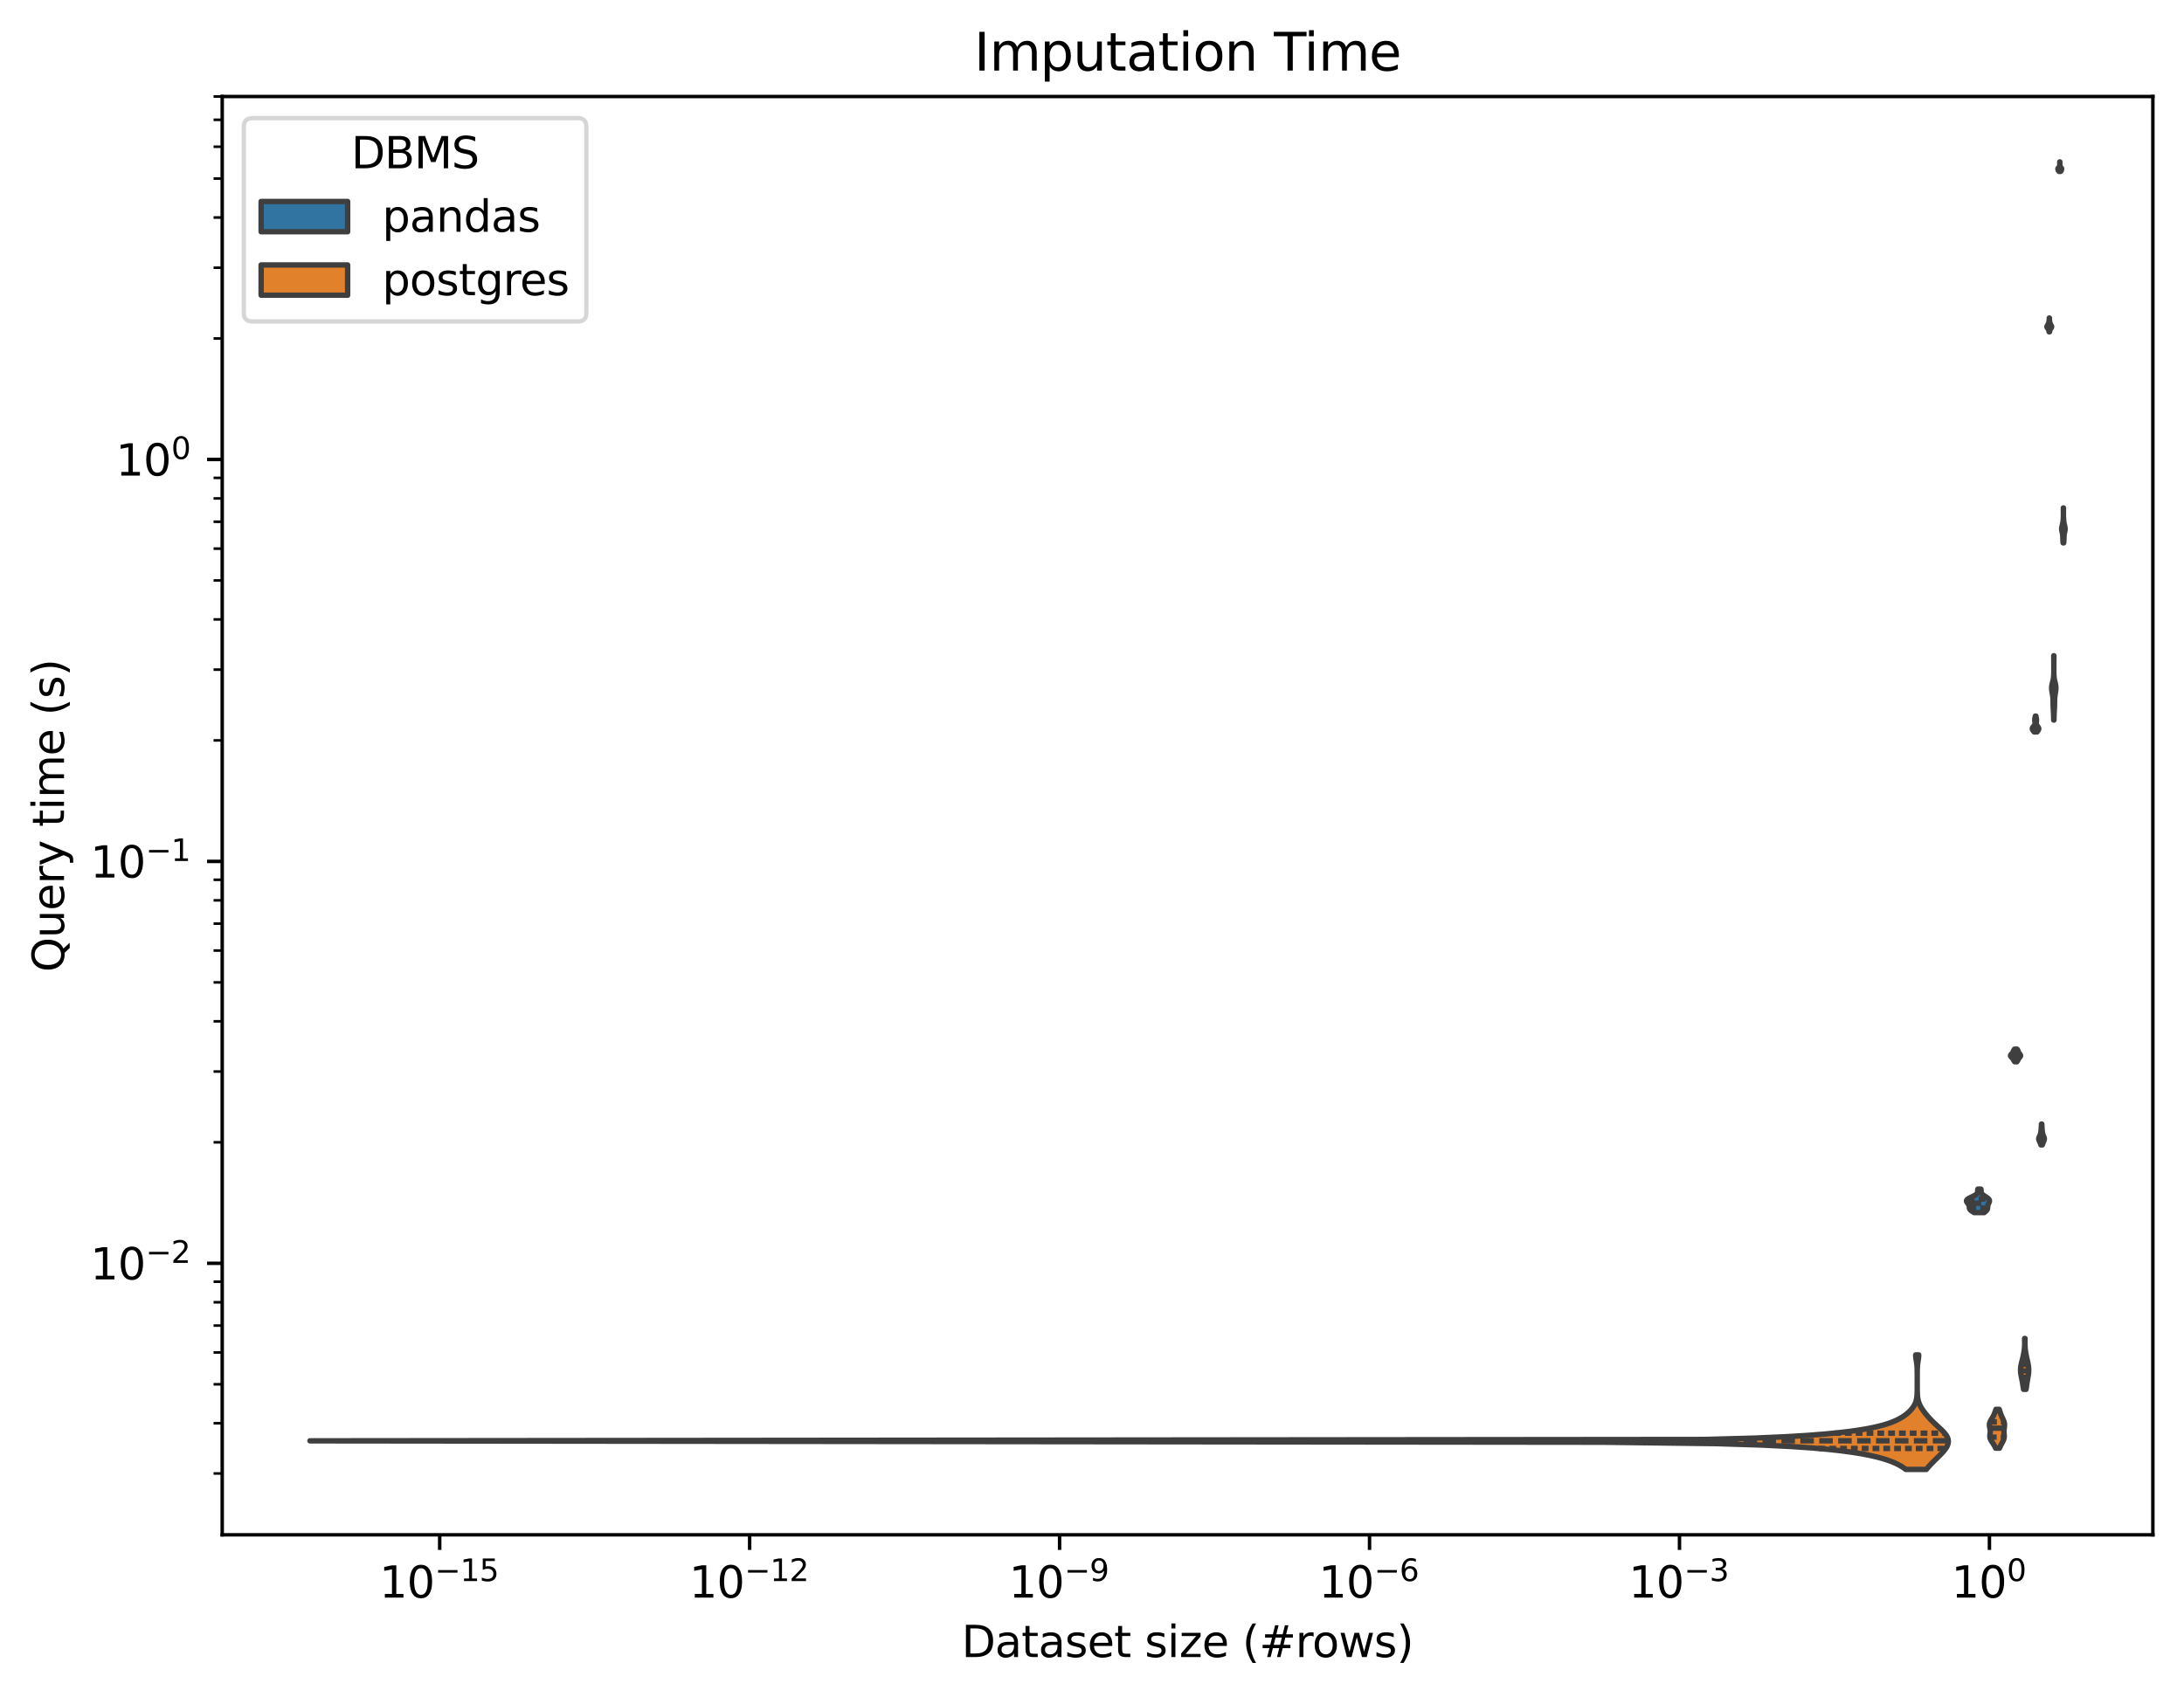 <?xml version="1.0" encoding="utf-8" standalone="no"?>
<!DOCTYPE svg PUBLIC "-//W3C//DTD SVG 1.1//EN"
  "http://www.w3.org/Graphics/SVG/1.1/DTD/svg11.dtd">
<svg xmlns:xlink="http://www.w3.org/1999/xlink" width="504.978pt" height="392.514pt" viewBox="0 0 504.978 392.514" xmlns="http://www.w3.org/2000/svg" version="1.1">
 <defs>
  <style type="text/css">*{stroke-linejoin: round; stroke-linecap: butt}</style>
 </defs>
 <g id="figure_1">
  <g id="patch_1">
   <path d="M 0 392.514 
L 504.978 392.514 
L 504.978 0 
L 0 0 
z
" style="fill: #ffffff"/>
  </g>
  <g id="axes_1">
   <g id="patch_2">
    <path d="M 51.378 354.958 
L 497.778 354.958 
L 497.778 22.318 
L 51.378 22.318 
z
" style="fill: #ffffff"/>
   </g>
   <g id="FillBetweenPolyCollection_1">
    <defs>
     <path id="meac07269fd" d="M -23428.51 -102.496 
L -23428.51 -102.496 
L -23428.51 -102.903 
L -23428.51 -103.307 
L -23428.51 -103.706 
L -23428.51 -104.101 
L -23428.51 -104.493 
L -23428.51 -104.881 
L -23428.51 -105.265 
L -23428.51 -105.645 
L -23428.51 -106.022 
L -23428.51 -106.396 
L -23428.51 -106.766 
L -23428.51 -107.133 
L -23428.51 -107.496 
L -23428.51 -107.856 
L -23428.51 -108.213 
L -23428.51 -108.567 
L -23428.51 -108.918 
L -23428.51 -109.265 
L -23428.51 -109.61 
L -23428.51 -109.952 
L -23428.51 -110.291 
L -23428.51 -110.627 
L -23428.51 -110.96 
L -23428.51 -111.291 
L -23428.51 -111.619 
L -23428.51 -111.944 
L -23428.51 -112.267 
L -23428.51 -112.587 
L -23428.51 -112.905 
L -23428.51 -113.22 
L -23428.51 -113.533 
L -23428.51 -113.843 
L -23428.51 -114.151 
L -23428.51 -114.456 
L -23428.51 -114.76 
L -23428.51 -115.061 
L -23428.51 -115.36 
L -23428.51 -115.656 
L -23428.51 -115.951 
L -23428.51 -116.243 
L -23428.51 -116.533 
L -23428.51 -116.821 
L -23428.51 -117.108 
L -23428.51 -117.392 
L -23428.51 -117.674 
L -23428.51 -117.954 
L -23428.51 -118.232 
L -23428.51 -118.508 
L -23428.51 -118.783 
L -23428.51 -119.056 
L -23428.51 -119.326 
L -23428.51 -119.595 
L -23428.51 -119.862 
L -23428.51 -120.128 
L -23428.51 -120.392 
L -23428.51 -120.653 
L -23428.51 -120.914 
L -23428.51 -121.172 
L -23428.51 -121.429 
L -23428.51 -121.685 
L -23428.51 -121.938 
L -23428.51 -122.191 
L -23428.51 -122.441 
L -23428.51 -122.69 
L -23428.51 -122.938 
L -23428.51 -123.184 
L -23428.51 -123.428 
L -23428.51 -123.671 
L -23428.51 -123.913 
L -23428.51 -124.153 
L -23428.51 -124.392 
L -23428.51 -124.629 
L -23428.51 -124.865 
L -23428.51 -125.1 
L -23428.51 -125.333 
L -23428.51 -125.565 
L -23428.51 -125.795 
L -23428.51 -126.025 
L -23428.51 -126.253 
L -23428.51 -126.479 
L -23428.51 -126.705 
L -23428.51 -126.929 
L -23428.51 -127.152 
L -23428.51 -127.373 
L -23428.51 -127.594 
L -23428.51 -127.813 
L -23428.51 -128.031 
L -23428.51 -128.248 
L -23428.51 -128.464 
L -23428.51 -128.679 
L -23428.51 -128.892 
L -23428.51 -129.104 
L -23428.51 -129.316 
L -23428.51 -129.526 
L -23428.51 -129.735 
L -23428.51 -129.943 
L -23428.51 -130.15 
L -23428.51 -130.356 
L -23428.51 -130.56 
L -23428.51 -130.56 
L -23428.51 -130.56 
L -23428.51 -130.356 
L -23428.51 -130.15 
L -23428.51 -129.943 
L -23428.51 -129.735 
L -23428.51 -129.526 
L -23428.51 -129.316 
L -23428.51 -129.104 
L -23428.51 -128.892 
L -23428.51 -128.679 
L -23428.51 -128.464 
L -23428.51 -128.248 
L -23428.51 -128.031 
L -23428.51 -127.813 
L -23428.51 -127.594 
L -23428.51 -127.373 
L -23428.51 -127.152 
L -23428.51 -126.929 
L -23428.51 -126.705 
L -23428.51 -126.479 
L -23428.51 -126.253 
L -23428.51 -126.025 
L -23428.51 -125.795 
L -23428.51 -125.565 
L -23428.51 -125.333 
L -23428.51 -125.1 
L -23428.51 -124.865 
L -23428.51 -124.629 
L -23428.51 -124.392 
L -23428.51 -124.153 
L -23428.51 -123.913 
L -23428.51 -123.671 
L -23428.51 -123.428 
L -23428.51 -123.184 
L -23428.51 -122.938 
L -23428.51 -122.69 
L -23428.51 -122.441 
L -23428.51 -122.191 
L -23428.51 -121.938 
L -23428.51 -121.685 
L -23428.51 -121.429 
L -23428.51 -121.172 
L -23428.51 -120.914 
L -23428.51 -120.653 
L -23428.51 -120.392 
L -23428.51 -120.128 
L -23428.51 -119.862 
L -23428.51 -119.595 
L -23428.51 -119.326 
L -23428.51 -119.056 
L -23428.51 -118.783 
L -23428.51 -118.508 
L -23428.51 -118.232 
L -23428.51 -117.954 
L -23428.51 -117.674 
L -23428.51 -117.392 
L -23428.51 -117.108 
L -23428.51 -116.821 
L -23428.51 -116.533 
L -23428.51 -116.243 
L -23428.51 -115.951 
L -23428.51 -115.656 
L -23428.51 -115.36 
L -23428.51 -115.061 
L -23428.51 -114.76 
L -23428.51 -114.456 
L -23428.51 -114.151 
L -23428.51 -113.843 
L -23428.51 -113.533 
L -23428.51 -113.22 
L -23428.51 -112.905 
L -23428.51 -112.587 
L -23428.51 -112.267 
L -23428.51 -111.944 
L -23428.51 -111.619 
L -23428.51 -111.291 
L -23428.51 -110.96 
L -23428.51 -110.627 
L -23428.51 -110.291 
L -23428.51 -109.952 
L -23428.51 -109.61 
L -23428.51 -109.265 
L -23428.51 -108.918 
L -23428.51 -108.567 
L -23428.51 -108.213 
L -23428.51 -107.856 
L -23428.51 -107.496 
L -23428.51 -107.133 
L -23428.51 -106.766 
L -23428.51 -106.396 
L -23428.51 -106.022 
L -23428.51 -105.645 
L -23428.51 -105.265 
L -23428.51 -104.881 
L -23428.51 -104.493 
L -23428.51 -104.101 
L -23428.51 -103.706 
L -23428.51 -103.307 
L -23428.51 -102.903 
L -23428.51 -102.496 
z
" style="stroke: #3f3f3f; stroke-width: 1.25"/>
    </defs>
    <g clip-path="url(#p4dcb672cd8)">
     <use xlink:href="#meac07269fd" x="0" y="392.514" style="fill: #3274a1; stroke: #3f3f3f; stroke-width: 1.25"/>
    </g>
   </g>
   <g id="FillBetweenPolyCollection_2">
    <defs>
     <path id="mf8afcb1722" d="M 445.398 -52.676 
L 440.652 -52.676 
L 440.146 -53.053 
L 439.566 -53.425 
L 438.901 -53.795 
L 438.14 -54.161 
L 437.267 -54.524 
L 436.265 -54.883 
L 435.112 -55.24 
L 433.78 -55.593 
L 432.235 -55.943 
L 430.43 -56.29 
L 428.304 -56.635 
L 425.771 -56.976 
L 422.703 -57.314 
L 418.9 -57.65 
L 414.01 -57.983 
L 407.318 -58.313 
L 396.912 -58.641 
L 370.689 -58.966 
L 71.669 -59.288 
L 394.096 -59.608 
L 405.713 -59.925 
L 412.873 -60.239 
L 418.006 -60.552 
L 421.947 -60.862 
L 425.092 -61.169 
L 427.663 -61.474 
L 429.798 -61.777 
L 431.591 -62.078 
L 433.108 -62.376 
L 434.4 -62.673 
L 435.506 -62.967 
L 436.458 -63.259 
L 437.282 -63.548 
L 438 -63.836 
L 438.628 -64.122 
L 439.182 -64.406 
L 439.675 -64.688 
L 440.114 -64.967 
L 440.51 -65.245 
L 440.866 -65.521 
L 441.189 -65.795 
L 441.481 -66.068 
L 441.744 -66.338 
L 441.982 -66.607 
L 442.194 -66.874 
L 442.383 -67.139 
L 442.548 -67.402 
L 442.692 -67.664 
L 442.815 -67.924 
L 442.918 -68.182 
L 443.004 -68.439 
L 443.074 -68.694 
L 443.13 -68.947 
L 443.174 -69.199 
L 443.208 -69.45 
L 443.233 -69.698 
L 443.252 -69.946 
L 443.266 -70.191 
L 443.275 -70.436 
L 443.282 -70.678 
L 443.286 -70.92 
L 443.289 -71.16 
L 443.291 -71.398 
L 443.292 -71.635 
L 443.293 -71.871 
L 443.293 -72.105 
L 443.294 -72.338 
L 443.294 -72.57 
L 443.294 -72.8 
L 443.294 -73.029 
L 443.294 -73.257 
L 443.294 -73.483 
L 443.294 -73.709 
L 443.294 -73.932 
L 443.294 -74.155 
L 443.293 -74.377 
L 443.293 -74.597 
L 443.292 -74.816 
L 443.29 -75.034 
L 443.288 -75.251 
L 443.285 -75.466 
L 443.281 -75.681 
L 443.275 -75.894 
L 443.266 -76.106 
L 443.256 -76.317 
L 443.242 -76.527 
L 443.225 -76.736 
L 443.204 -76.944 
L 443.18 -77.15 
L 443.152 -77.356 
L 443.122 -77.561 
L 443.09 -77.764 
L 443.057 -77.967 
L 443.025 -78.169 
L 442.996 -78.369 
L 442.971 -78.569 
L 442.952 -78.767 
L 442.94 -78.965 
L 442.936 -79.162 
L 443.64 -79.162 
L 443.64 -79.162 
L 443.637 -78.965 
L 443.625 -78.767 
L 443.607 -78.569 
L 443.584 -78.369 
L 443.556 -78.169 
L 443.526 -77.967 
L 443.495 -77.764 
L 443.464 -77.561 
L 443.434 -77.356 
L 443.407 -77.15 
L 443.383 -76.944 
L 443.363 -76.736 
L 443.346 -76.527 
L 443.333 -76.317 
L 443.322 -76.106 
L 443.314 -75.894 
L 443.308 -75.681 
L 443.303 -75.466 
L 443.3 -75.251 
L 443.298 -75.034 
L 443.296 -74.816 
L 443.296 -74.597 
L 443.295 -74.377 
L 443.295 -74.155 
L 443.294 -73.932 
L 443.294 -73.709 
L 443.294 -73.483 
L 443.294 -73.257 
L 443.294 -73.029 
L 443.294 -72.8 
L 443.294 -72.57 
L 443.294 -72.338 
L 443.295 -72.105 
L 443.295 -71.871 
L 443.296 -71.635 
L 443.297 -71.398 
L 443.299 -71.16 
L 443.302 -70.92 
L 443.306 -70.678 
L 443.313 -70.436 
L 443.322 -70.191 
L 443.336 -69.946 
L 443.355 -69.698 
L 443.38 -69.45 
L 443.413 -69.199 
L 443.455 -68.947 
L 443.509 -68.694 
L 443.576 -68.439 
L 443.657 -68.182 
L 443.752 -67.924 
L 443.863 -67.664 
L 443.99 -67.402 
L 444.132 -67.139 
L 444.288 -66.874 
L 444.459 -66.607 
L 444.642 -66.338 
L 444.837 -66.068 
L 445.043 -65.795 
L 445.26 -65.521 
L 445.487 -65.245 
L 445.724 -64.967 
L 445.972 -64.688 
L 446.231 -64.406 
L 446.501 -64.122 
L 446.783 -63.836 
L 447.076 -63.548 
L 447.379 -63.259 
L 447.692 -62.967 
L 448.011 -62.673 
L 448.333 -62.376 
L 448.654 -62.078 
L 448.967 -61.777 
L 449.267 -61.474 
L 449.547 -61.169 
L 449.8 -60.862 
L 450.022 -60.552 
L 450.205 -60.239 
L 450.346 -59.925 
L 450.44 -59.608 
L 450.485 -59.288 
L 450.48 -58.966 
L 450.426 -58.641 
L 450.322 -58.313 
L 450.172 -57.983 
L 449.979 -57.65 
L 449.747 -57.314 
L 449.48 -56.976 
L 449.184 -56.635 
L 448.864 -56.29 
L 448.525 -55.943 
L 448.172 -55.593 
L 447.811 -55.24 
L 447.446 -54.883 
L 447.082 -54.524 
L 446.722 -54.161 
L 446.371 -53.795 
L 446.031 -53.425 
L 445.706 -53.053 
L 445.398 -52.676 
z
" style="stroke: #3f3f3f; stroke-width: 1.25"/>
    </defs>
    <g clip-path="url(#p4dcb672cd8)">
     <use xlink:href="#mf8afcb1722" x="0" y="392.514" style="fill: #e1812c; stroke: #3f3f3f; stroke-width: 1.25"/>
    </g>
   </g>
   <g id="FillBetweenPolyCollection_3">
    <defs>
     <path id="m1d51bb7744" d="M 458.762 -112.073 
L 456.464 -112.073 
L 456.369 -112.132 
L 456.274 -112.19 
L 456.179 -112.249 
L 456.087 -112.307 
L 455.998 -112.366 
L 455.912 -112.424 
L 455.832 -112.482 
L 455.756 -112.54 
L 455.687 -112.598 
L 455.624 -112.656 
L 455.568 -112.714 
L 455.519 -112.772 
L 455.477 -112.83 
L 455.442 -112.887 
L 455.414 -112.945 
L 455.391 -113.002 
L 455.374 -113.059 
L 455.361 -113.117 
L 455.352 -113.174 
L 455.346 -113.231 
L 455.342 -113.288 
L 455.338 -113.345 
L 455.335 -113.402 
L 455.33 -113.459 
L 455.324 -113.516 
L 455.315 -113.572 
L 455.303 -113.629 
L 455.288 -113.685 
L 455.269 -113.742 
L 455.247 -113.798 
L 455.221 -113.854 
L 455.191 -113.91 
L 455.157 -113.967 
L 455.121 -114.023 
L 455.082 -114.078 
L 455.041 -114.134 
L 454.999 -114.19 
L 454.956 -114.246 
L 454.913 -114.301 
L 454.872 -114.357 
L 454.833 -114.413 
L 454.796 -114.468 
L 454.764 -114.523 
L 454.736 -114.579 
L 454.715 -114.634 
L 454.7 -114.689 
L 454.692 -114.744 
L 454.692 -114.799 
L 454.701 -114.854 
L 454.719 -114.908 
L 454.747 -114.963 
L 454.784 -115.018 
L 454.83 -115.072 
L 454.886 -115.127 
L 454.952 -115.181 
L 455.025 -115.236 
L 455.107 -115.29 
L 455.196 -115.344 
L 455.292 -115.398 
L 455.393 -115.452 
L 455.498 -115.506 
L 455.607 -115.56 
L 455.718 -115.614 
L 455.831 -115.668 
L 455.943 -115.722 
L 456.055 -115.775 
L 456.164 -115.829 
L 456.271 -115.882 
L 456.375 -115.936 
L 456.474 -115.989 
L 456.568 -116.042 
L 456.656 -116.096 
L 456.739 -116.149 
L 456.816 -116.202 
L 456.886 -116.255 
L 456.949 -116.308 
L 457.006 -116.361 
L 457.057 -116.413 
L 457.101 -116.466 
L 457.138 -116.519 
L 457.17 -116.571 
L 457.197 -116.624 
L 457.218 -116.676 
L 457.235 -116.729 
L 457.248 -116.781 
L 457.258 -116.833 
L 457.264 -116.886 
L 457.269 -116.938 
L 457.271 -116.99 
L 457.273 -117.042 
L 457.274 -117.094 
L 457.275 -117.145 
L 457.277 -117.197 
L 457.28 -117.249 
L 457.284 -117.301 
L 457.289 -117.352 
L 457.296 -117.404 
L 457.305 -117.455 
L 457.315 -117.506 
L 458.025 -117.506 
L 458.025 -117.506 
L 458.035 -117.455 
L 458.043 -117.404 
L 458.05 -117.352 
L 458.055 -117.301 
L 458.058 -117.249 
L 458.061 -117.197 
L 458.062 -117.145 
L 458.064 -117.094 
L 458.065 -117.042 
L 458.066 -116.99 
L 458.069 -116.938 
L 458.073 -116.886 
L 458.079 -116.833 
L 458.088 -116.781 
L 458.1 -116.729 
L 458.115 -116.676 
L 458.135 -116.624 
L 458.159 -116.571 
L 458.188 -116.519 
L 458.222 -116.466 
L 458.261 -116.413 
L 458.306 -116.361 
L 458.356 -116.308 
L 458.411 -116.255 
L 458.471 -116.202 
L 458.536 -116.149 
L 458.605 -116.096 
L 458.678 -116.042 
L 458.754 -115.989 
L 458.833 -115.936 
L 458.914 -115.882 
L 458.996 -115.829 
L 459.079 -115.775 
L 459.161 -115.722 
L 459.243 -115.668 
L 459.323 -115.614 
L 459.401 -115.56 
L 459.475 -115.506 
L 459.547 -115.452 
L 459.614 -115.398 
L 459.676 -115.344 
L 459.734 -115.29 
L 459.786 -115.236 
L 459.832 -115.181 
L 459.873 -115.127 
L 459.907 -115.072 
L 459.936 -115.018 
L 459.958 -114.963 
L 459.975 -114.908 
L 459.986 -114.854 
L 459.991 -114.799 
L 459.991 -114.744 
L 459.987 -114.689 
L 459.978 -114.634 
L 459.965 -114.579 
L 459.948 -114.523 
L 459.928 -114.468 
L 459.906 -114.413 
L 459.882 -114.357 
L 459.856 -114.301 
L 459.83 -114.246 
L 459.803 -114.19 
L 459.776 -114.134 
L 459.75 -114.078 
L 459.725 -114.023 
L 459.702 -113.967 
L 459.68 -113.91 
L 459.661 -113.854 
L 459.643 -113.798 
L 459.629 -113.742 
L 459.616 -113.685 
L 459.607 -113.629 
L 459.599 -113.572 
L 459.593 -113.516 
L 459.589 -113.459 
L 459.586 -113.402 
L 459.583 -113.345 
L 459.581 -113.288 
L 459.578 -113.231 
L 459.574 -113.174 
L 459.568 -113.117 
L 459.559 -113.059 
L 459.548 -113.002 
L 459.533 -112.945 
L 459.514 -112.887 
L 459.49 -112.83 
L 459.461 -112.772 
L 459.428 -112.714 
L 459.389 -112.656 
L 459.345 -112.598 
L 459.296 -112.54 
L 459.242 -112.482 
L 459.184 -112.424 
L 459.121 -112.366 
L 459.054 -112.307 
L 458.984 -112.249 
L 458.912 -112.19 
L 458.837 -112.132 
L 458.762 -112.073 
z
" style="stroke: #3f3f3f; stroke-width: 1.25"/>
    </defs>
    <g clip-path="url(#p4dcb672cd8)">
     <use xlink:href="#m1d51bb7744" x="0" y="392.514" style="fill: #3274a1; stroke: #3f3f3f; stroke-width: 1.25"/>
    </g>
   </g>
   <g id="FillBetweenPolyCollection_4">
    <defs>
     <path id="m7f969f4303" d="M 462.327 -57.596 
L 461.419 -57.596 
L 461.375 -57.698 
L 461.329 -57.799 
L 461.281 -57.9 
L 461.229 -58 
L 461.176 -58.101 
L 461.119 -58.201 
L 461.061 -58.301 
L 461 -58.401 
L 460.937 -58.5 
L 460.873 -58.599 
L 460.808 -58.698 
L 460.742 -58.797 
L 460.676 -58.896 
L 460.61 -58.994 
L 460.546 -59.092 
L 460.484 -59.19 
L 460.424 -59.287 
L 460.367 -59.385 
L 460.315 -59.482 
L 460.267 -59.578 
L 460.224 -59.675 
L 460.187 -59.771 
L 460.155 -59.868 
L 460.129 -59.964 
L 460.109 -60.059 
L 460.096 -60.155 
L 460.087 -60.25 
L 460.084 -60.345 
L 460.085 -60.44 
L 460.09 -60.534 
L 460.098 -60.629 
L 460.108 -60.723 
L 460.12 -60.817 
L 460.132 -60.91 
L 460.145 -61.004 
L 460.156 -61.097 
L 460.166 -61.19 
L 460.173 -61.283 
L 460.178 -61.376 
L 460.18 -61.468 
L 460.179 -61.56 
L 460.174 -61.652 
L 460.167 -61.744 
L 460.156 -61.836 
L 460.143 -61.927 
L 460.128 -62.018 
L 460.112 -62.109 
L 460.094 -62.2 
L 460.076 -62.29 
L 460.058 -62.381 
L 460.041 -62.471 
L 460.026 -62.561 
L 460.012 -62.65 
L 460.002 -62.74 
L 459.995 -62.829 
L 459.991 -62.918 
L 459.992 -63.007 
L 459.997 -63.096 
L 460.007 -63.185 
L 460.021 -63.273 
L 460.04 -63.361 
L 460.063 -63.449 
L 460.091 -63.537 
L 460.123 -63.625 
L 460.158 -63.712 
L 460.197 -63.799 
L 460.239 -63.886 
L 460.284 -63.973 
L 460.33 -64.06 
L 460.379 -64.146 
L 460.428 -64.232 
L 460.479 -64.319 
L 460.53 -64.404 
L 460.581 -64.49 
L 460.632 -64.576 
L 460.682 -64.661 
L 460.732 -64.746 
L 460.78 -64.831 
L 460.827 -64.916 
L 460.873 -65.001 
L 460.916 -65.085 
L 460.959 -65.17 
L 461 -65.254 
L 461.039 -65.338 
L 461.076 -65.421 
L 461.112 -65.505 
L 461.147 -65.588 
L 461.18 -65.672 
L 461.212 -65.755 
L 461.243 -65.838 
L 461.273 -65.92 
L 461.303 -66.003 
L 461.332 -66.085 
L 461.36 -66.168 
L 461.388 -66.25 
L 461.416 -66.332 
L 461.443 -66.413 
L 461.47 -66.495 
L 461.497 -66.576 
L 462.255 -66.576 
L 462.255 -66.576 
L 462.28 -66.495 
L 462.305 -66.413 
L 462.33 -66.332 
L 462.355 -66.25 
L 462.38 -66.168 
L 462.406 -66.085 
L 462.432 -66.003 
L 462.459 -65.92 
L 462.486 -65.838 
L 462.513 -65.755 
L 462.541 -65.672 
L 462.57 -65.588 
L 462.6 -65.505 
L 462.632 -65.421 
L 462.664 -65.338 
L 462.697 -65.254 
L 462.731 -65.17 
L 462.767 -65.085 
L 462.804 -65.001 
L 462.841 -64.916 
L 462.88 -64.831 
L 462.919 -64.746 
L 462.959 -64.661 
L 462.999 -64.576 
L 463.039 -64.49 
L 463.08 -64.404 
L 463.119 -64.319 
L 463.158 -64.232 
L 463.196 -64.146 
L 463.233 -64.06 
L 463.268 -63.973 
L 463.302 -63.886 
L 463.333 -63.799 
L 463.361 -63.712 
L 463.387 -63.625 
L 463.411 -63.537 
L 463.431 -63.449 
L 463.447 -63.361 
L 463.461 -63.273 
L 463.471 -63.185 
L 463.478 -63.096 
L 463.482 -63.007 
L 463.482 -62.918 
L 463.48 -62.829 
L 463.475 -62.74 
L 463.467 -62.65 
L 463.458 -62.561 
L 463.447 -62.471 
L 463.434 -62.381 
L 463.421 -62.29 
L 463.408 -62.2 
L 463.395 -62.109 
L 463.383 -62.018 
L 463.372 -61.927 
L 463.363 -61.836 
L 463.355 -61.744 
L 463.35 -61.652 
L 463.346 -61.56 
L 463.346 -61.468 
L 463.347 -61.376 
L 463.351 -61.283 
L 463.356 -61.19 
L 463.363 -61.097 
L 463.371 -61.004 
L 463.38 -60.91 
L 463.389 -60.817 
L 463.398 -60.723 
L 463.405 -60.629 
L 463.411 -60.534 
L 463.415 -60.44 
L 463.416 -60.345 
L 463.413 -60.25 
L 463.407 -60.155 
L 463.397 -60.059 
L 463.383 -59.964 
L 463.364 -59.868 
L 463.341 -59.771 
L 463.313 -59.675 
L 463.281 -59.578 
L 463.245 -59.482 
L 463.205 -59.385 
L 463.162 -59.287 
L 463.116 -59.19 
L 463.067 -59.092 
L 463.016 -58.994 
L 462.964 -58.896 
L 462.911 -58.797 
L 462.857 -58.698 
L 462.803 -58.599 
L 462.75 -58.5 
L 462.697 -58.401 
L 462.645 -58.301 
L 462.594 -58.201 
L 462.545 -58.101 
L 462.498 -58 
L 462.452 -57.9 
L 462.409 -57.799 
L 462.367 -57.698 
L 462.327 -57.596 
z
" style="stroke: #3f3f3f; stroke-width: 1.25"/>
    </defs>
    <g clip-path="url(#p4dcb672cd8)">
     <use xlink:href="#m7f969f4303" x="0" y="392.514" style="fill: #e1812c; stroke: #3f3f3f; stroke-width: 1.25"/>
    </g>
   </g>
   <g id="FillBetweenPolyCollection_5">
    <defs>
     <path id="m6d603f9351" d="M 466.337 -146.964 
L 465.836 -146.964 
L 465.816 -146.995 
L 465.796 -147.025 
L 465.775 -147.056 
L 465.754 -147.086 
L 465.733 -147.117 
L 465.712 -147.147 
L 465.691 -147.177 
L 465.67 -147.208 
L 465.65 -147.238 
L 465.63 -147.268 
L 465.61 -147.298 
L 465.591 -147.329 
L 465.572 -147.359 
L 465.554 -147.389 
L 465.536 -147.419 
L 465.519 -147.449 
L 465.502 -147.479 
L 465.485 -147.509 
L 465.468 -147.54 
L 465.451 -147.57 
L 465.433 -147.6 
L 465.415 -147.63 
L 465.397 -147.66 
L 465.377 -147.69 
L 465.356 -147.72 
L 465.334 -147.749 
L 465.311 -147.779 
L 465.286 -147.809 
L 465.261 -147.839 
L 465.234 -147.869 
L 465.206 -147.899 
L 465.177 -147.928 
L 465.147 -147.958 
L 465.117 -147.988 
L 465.087 -148.018 
L 465.058 -148.047 
L 465.029 -148.077 
L 465.002 -148.107 
L 464.976 -148.136 
L 464.952 -148.166 
L 464.931 -148.196 
L 464.912 -148.225 
L 464.897 -148.255 
L 464.884 -148.284 
L 464.875 -148.314 
L 464.87 -148.343 
L 464.868 -148.373 
L 464.869 -148.402 
L 464.874 -148.431 
L 464.882 -148.461 
L 464.894 -148.49 
L 464.908 -148.52 
L 464.925 -148.549 
L 464.944 -148.578 
L 464.966 -148.607 
L 464.989 -148.637 
L 465.014 -148.666 
L 465.04 -148.695 
L 465.067 -148.724 
L 465.094 -148.754 
L 465.122 -148.783 
L 465.15 -148.812 
L 465.178 -148.841 
L 465.205 -148.87 
L 465.232 -148.899 
L 465.258 -148.928 
L 465.283 -148.957 
L 465.307 -148.986 
L 465.329 -149.015 
L 465.351 -149.044 
L 465.37 -149.073 
L 465.389 -149.102 
L 465.406 -149.131 
L 465.421 -149.16 
L 465.436 -149.189 
L 465.449 -149.218 
L 465.461 -149.246 
L 465.473 -149.275 
L 465.483 -149.304 
L 465.494 -149.333 
L 465.504 -149.362 
L 465.514 -149.39 
L 465.524 -149.419 
L 465.535 -149.448 
L 465.546 -149.476 
L 465.558 -149.505 
L 465.571 -149.534 
L 465.585 -149.562 
L 465.6 -149.591 
L 465.616 -149.619 
L 465.633 -149.648 
L 465.651 -149.676 
L 465.669 -149.705 
L 465.689 -149.733 
L 465.71 -149.762 
L 465.731 -149.79 
L 465.752 -149.819 
L 465.774 -149.847 
L 465.795 -149.875 
L 466.376 -149.875 
L 466.376 -149.875 
L 466.396 -149.847 
L 466.416 -149.819 
L 466.436 -149.79 
L 466.456 -149.762 
L 466.475 -149.733 
L 466.493 -149.705 
L 466.511 -149.676 
L 466.527 -149.648 
L 466.543 -149.619 
L 466.557 -149.591 
L 466.571 -149.562 
L 466.583 -149.534 
L 466.595 -149.505 
L 466.606 -149.476 
L 466.616 -149.448 
L 466.626 -149.419 
L 466.635 -149.39 
L 466.644 -149.362 
L 466.653 -149.333 
L 466.662 -149.304 
L 466.672 -149.275 
L 466.682 -149.246 
L 466.693 -149.218 
L 466.704 -149.189 
L 466.717 -149.16 
L 466.731 -149.131 
L 466.746 -149.102 
L 466.762 -149.073 
L 466.779 -149.044 
L 466.798 -149.015 
L 466.817 -148.986 
L 466.838 -148.957 
L 466.859 -148.928 
L 466.881 -148.899 
L 466.904 -148.87 
L 466.927 -148.841 
L 466.951 -148.812 
L 466.974 -148.783 
L 466.998 -148.754 
L 467.02 -148.724 
L 467.043 -148.695 
L 467.064 -148.666 
L 467.084 -148.637 
L 467.103 -148.607 
L 467.121 -148.578 
L 467.137 -148.549 
L 467.15 -148.52 
L 467.162 -148.49 
L 467.171 -148.461 
L 467.177 -148.431 
L 467.181 -148.402 
L 467.183 -148.373 
L 467.181 -148.343 
L 467.176 -148.314 
L 467.169 -148.284 
L 467.159 -148.255 
L 467.147 -148.225 
L 467.132 -148.196 
L 467.114 -148.166 
L 467.095 -148.136 
L 467.074 -148.107 
L 467.051 -148.077 
L 467.028 -148.047 
L 467.003 -148.018 
L 466.978 -147.988 
L 466.953 -147.958 
L 466.929 -147.928 
L 466.904 -147.899 
L 466.88 -147.869 
L 466.857 -147.839 
L 466.835 -147.809 
L 466.814 -147.779 
L 466.794 -147.749 
L 466.774 -147.72 
L 466.756 -147.69 
L 466.739 -147.66 
L 466.723 -147.63 
L 466.707 -147.6 
L 466.691 -147.57 
L 466.676 -147.54 
L 466.661 -147.509 
L 466.646 -147.479 
L 466.631 -147.449 
L 466.615 -147.419 
L 466.599 -147.389 
L 466.583 -147.359 
L 466.566 -147.329 
L 466.548 -147.298 
L 466.53 -147.268 
L 466.511 -147.238 
L 466.492 -147.208 
L 466.473 -147.177 
L 466.454 -147.147 
L 466.434 -147.117 
L 466.414 -147.086 
L 466.394 -147.056 
L 466.375 -147.025 
L 466.356 -146.995 
L 466.337 -146.964 
z
" style="stroke: #3f3f3f; stroke-width: 1.25"/>
    </defs>
    <g clip-path="url(#p4dcb672cd8)">
     <use xlink:href="#m6d603f9351" x="0" y="392.514" style="fill: #3274a1; stroke: #3f3f3f; stroke-width: 1.25"/>
    </g>
   </g>
   <g id="FillBetweenPolyCollection_6">
    <defs>
     <path id="mc373aa33fe" d="M 468.454 -71.2 
L 467.881 -71.2 
L 467.858 -71.338 
L 467.835 -71.475 
L 467.813 -71.612 
L 467.791 -71.748 
L 467.77 -71.884 
L 467.749 -72.02 
L 467.728 -72.155 
L 467.707 -72.289 
L 467.687 -72.424 
L 467.666 -72.557 
L 467.645 -72.691 
L 467.623 -72.823 
L 467.601 -72.956 
L 467.577 -73.088 
L 467.553 -73.219 
L 467.528 -73.35 
L 467.502 -73.481 
L 467.475 -73.611 
L 467.448 -73.741 
L 467.421 -73.87 
L 467.393 -73.999 
L 467.366 -74.128 
L 467.34 -74.256 
L 467.315 -74.384 
L 467.291 -74.511 
L 467.27 -74.638 
L 467.25 -74.765 
L 467.232 -74.891 
L 467.217 -75.017 
L 467.205 -75.142 
L 467.195 -75.267 
L 467.188 -75.392 
L 467.184 -75.516 
L 467.183 -75.64 
L 467.184 -75.763 
L 467.187 -75.886 
L 467.193 -76.009 
L 467.202 -76.131 
L 467.213 -76.253 
L 467.227 -76.375 
L 467.243 -76.496 
L 467.261 -76.617 
L 467.282 -76.738 
L 467.305 -76.858 
L 467.33 -76.978 
L 467.356 -77.097 
L 467.384 -77.216 
L 467.413 -77.335 
L 467.443 -77.453 
L 467.474 -77.571 
L 467.505 -77.689 
L 467.536 -77.806 
L 467.566 -77.923 
L 467.597 -78.04 
L 467.626 -78.156 
L 467.655 -78.272 
L 467.683 -78.388 
L 467.711 -78.503 
L 467.737 -78.618 
L 467.763 -78.733 
L 467.788 -78.848 
L 467.812 -78.962 
L 467.835 -79.075 
L 467.858 -79.189 
L 467.88 -79.302 
L 467.901 -79.415 
L 467.922 -79.527 
L 467.942 -79.639 
L 467.961 -79.751 
L 467.979 -79.863 
L 467.997 -79.974 
L 468.013 -80.085 
L 468.028 -80.195 
L 468.043 -80.306 
L 468.056 -80.416 
L 468.068 -80.525 
L 468.079 -80.635 
L 468.089 -80.744 
L 468.098 -80.853 
L 468.106 -80.961 
L 468.113 -81.069 
L 468.119 -81.177 
L 468.124 -81.285 
L 468.128 -81.392 
L 468.131 -81.499 
L 468.133 -81.606 
L 468.135 -81.713 
L 468.135 -81.819 
L 468.135 -81.925 
L 468.135 -82.031 
L 468.134 -82.136 
L 468.133 -82.241 
L 468.132 -82.346 
L 468.131 -82.451 
L 468.13 -82.555 
L 468.129 -82.659 
L 468.128 -82.763 
L 468.128 -82.866 
L 468.128 -82.97 
L 468.215 -82.97 
L 468.215 -82.97 
L 468.215 -82.866 
L 468.215 -82.763 
L 468.214 -82.659 
L 468.213 -82.555 
L 468.212 -82.451 
L 468.211 -82.346 
L 468.21 -82.241 
L 468.208 -82.136 
L 468.208 -82.031 
L 468.207 -81.925 
L 468.207 -81.819 
L 468.208 -81.713 
L 468.209 -81.606 
L 468.212 -81.499 
L 468.215 -81.392 
L 468.219 -81.285 
L 468.223 -81.177 
L 468.229 -81.069 
L 468.236 -80.961 
L 468.244 -80.853 
L 468.253 -80.744 
L 468.263 -80.635 
L 468.274 -80.525 
L 468.286 -80.416 
L 468.299 -80.306 
L 468.313 -80.195 
L 468.328 -80.085 
L 468.343 -79.974 
L 468.36 -79.863 
L 468.378 -79.751 
L 468.396 -79.639 
L 468.415 -79.527 
L 468.434 -79.415 
L 468.455 -79.302 
L 468.476 -79.189 
L 468.497 -79.075 
L 468.519 -78.962 
L 468.541 -78.848 
L 468.565 -78.733 
L 468.588 -78.618 
L 468.613 -78.503 
L 468.638 -78.388 
L 468.663 -78.272 
L 468.689 -78.156 
L 468.716 -78.04 
L 468.743 -77.923 
L 468.77 -77.806 
L 468.798 -77.689 
L 468.825 -77.571 
L 468.852 -77.453 
L 468.878 -77.335 
L 468.903 -77.216 
L 468.927 -77.097 
L 468.95 -76.978 
L 468.971 -76.858 
L 468.99 -76.738 
L 469.008 -76.617 
L 469.023 -76.496 
L 469.037 -76.375 
L 469.048 -76.253 
L 469.058 -76.131 
L 469.065 -76.009 
L 469.07 -75.886 
L 469.073 -75.763 
L 469.074 -75.64 
L 469.073 -75.516 
L 469.069 -75.392 
L 469.063 -75.267 
L 469.055 -75.142 
L 469.045 -75.017 
L 469.032 -74.891 
L 469.018 -74.765 
L 469.001 -74.638 
L 468.982 -74.511 
L 468.962 -74.384 
L 468.941 -74.256 
L 468.918 -74.128 
L 468.895 -73.999 
L 468.871 -73.87 
L 468.847 -73.741 
L 468.824 -73.611 
L 468.8 -73.481 
L 468.777 -73.35 
L 468.755 -73.219 
L 468.733 -73.088 
L 468.712 -72.956 
L 468.692 -72.823 
L 468.673 -72.691 
L 468.653 -72.557 
L 468.634 -72.424 
L 468.616 -72.289 
L 468.597 -72.155 
L 468.578 -72.02 
L 468.558 -71.884 
L 468.538 -71.748 
L 468.518 -71.612 
L 468.497 -71.475 
L 468.476 -71.338 
L 468.454 -71.2 
z
" style="stroke: #3f3f3f; stroke-width: 1.25"/>
    </defs>
    <g clip-path="url(#p4dcb672cd8)">
     <use xlink:href="#mc373aa33fe" x="0" y="392.514" style="fill: #e1812c; stroke: #3f3f3f; stroke-width: 1.25"/>
    </g>
   </g>
   <g id="FillBetweenPolyCollection_7">
    <defs>
     <path id="m95aae021ef" d="M 471.006 -223.244 
L 470.33 -223.244 
L 470.3 -223.283 
L 470.27 -223.321 
L 470.24 -223.36 
L 470.209 -223.398 
L 470.178 -223.437 
L 470.147 -223.475 
L 470.117 -223.514 
L 470.087 -223.552 
L 470.059 -223.591 
L 470.032 -223.629 
L 470.007 -223.667 
L 469.985 -223.706 
L 469.964 -223.744 
L 469.946 -223.782 
L 469.932 -223.82 
L 469.92 -223.858 
L 469.911 -223.896 
L 469.906 -223.934 
L 469.905 -223.972 
L 469.906 -224.01 
L 469.912 -224.048 
L 469.92 -224.086 
L 469.932 -224.124 
L 469.947 -224.162 
L 469.965 -224.2 
L 469.985 -224.237 
L 470.008 -224.275 
L 470.033 -224.313 
L 470.059 -224.35 
L 470.087 -224.388 
L 470.116 -224.426 
L 470.146 -224.463 
L 470.176 -224.501 
L 470.206 -224.538 
L 470.235 -224.576 
L 470.265 -224.613 
L 470.293 -224.65 
L 470.321 -224.688 
L 470.347 -224.725 
L 470.372 -224.762 
L 470.395 -224.799 
L 470.417 -224.837 
L 470.436 -224.874 
L 470.454 -224.911 
L 470.471 -224.948 
L 470.485 -224.985 
L 470.497 -225.022 
L 470.508 -225.059 
L 470.517 -225.096 
L 470.523 -225.133 
L 470.529 -225.17 
L 470.533 -225.207 
L 470.535 -225.244 
L 470.536 -225.28 
L 470.536 -225.317 
L 470.534 -225.354 
L 470.532 -225.391 
L 470.529 -225.427 
L 470.525 -225.464 
L 470.521 -225.5 
L 470.517 -225.537 
L 470.512 -225.574 
L 470.507 -225.61 
L 470.502 -225.646 
L 470.497 -225.683 
L 470.493 -225.719 
L 470.488 -225.756 
L 470.485 -225.792 
L 470.481 -225.828 
L 470.478 -225.865 
L 470.476 -225.901 
L 470.475 -225.937 
L 470.474 -225.973 
L 470.474 -226.009 
L 470.474 -226.045 
L 470.476 -226.081 
L 470.478 -226.117 
L 470.48 -226.153 
L 470.484 -226.189 
L 470.488 -226.225 
L 470.492 -226.261 
L 470.497 -226.297 
L 470.503 -226.333 
L 470.508 -226.369 
L 470.515 -226.405 
L 470.521 -226.44 
L 470.528 -226.476 
L 470.534 -226.512 
L 470.541 -226.547 
L 470.548 -226.583 
L 470.555 -226.619 
L 470.562 -226.654 
L 470.569 -226.69 
L 470.575 -226.725 
L 470.582 -226.761 
L 470.588 -226.796 
L 470.594 -226.831 
L 470.6 -226.867 
L 470.605 -226.902 
L 470.741 -226.902 
L 470.741 -226.902 
L 470.746 -226.867 
L 470.752 -226.831 
L 470.758 -226.796 
L 470.764 -226.761 
L 470.77 -226.725 
L 470.777 -226.69 
L 470.783 -226.654 
L 470.79 -226.619 
L 470.797 -226.583 
L 470.804 -226.547 
L 470.81 -226.512 
L 470.817 -226.476 
L 470.823 -226.44 
L 470.83 -226.405 
L 470.836 -226.369 
L 470.841 -226.333 
L 470.847 -226.297 
L 470.851 -226.261 
L 470.856 -226.225 
L 470.86 -226.189 
L 470.863 -226.153 
L 470.865 -226.117 
L 470.867 -226.081 
L 470.868 -226.045 
L 470.869 -226.009 
L 470.869 -225.973 
L 470.868 -225.937 
L 470.867 -225.901 
L 470.865 -225.865 
L 470.862 -225.828 
L 470.859 -225.792 
L 470.855 -225.756 
L 470.851 -225.719 
L 470.847 -225.683 
L 470.842 -225.646 
L 470.837 -225.61 
L 470.832 -225.574 
L 470.828 -225.537 
L 470.823 -225.5 
L 470.819 -225.464 
L 470.816 -225.427 
L 470.813 -225.391 
L 470.811 -225.354 
L 470.809 -225.317 
L 470.809 -225.28 
L 470.81 -225.244 
L 470.812 -225.207 
L 470.816 -225.17 
L 470.821 -225.133 
L 470.828 -225.096 
L 470.836 -225.059 
L 470.847 -225.022 
L 470.858 -224.985 
L 470.872 -224.948 
L 470.888 -224.911 
L 470.905 -224.874 
L 470.924 -224.837 
L 470.944 -224.799 
L 470.966 -224.762 
L 470.99 -224.725 
L 471.014 -224.688 
L 471.04 -224.65 
L 471.067 -224.613 
L 471.094 -224.576 
L 471.121 -224.538 
L 471.148 -224.501 
L 471.176 -224.463 
L 471.202 -224.426 
L 471.228 -224.388 
L 471.253 -224.35 
L 471.277 -224.313 
L 471.299 -224.275 
L 471.319 -224.237 
L 471.337 -224.2 
L 471.352 -224.162 
L 471.365 -224.124 
L 471.376 -224.086 
L 471.383 -224.048 
L 471.388 -224.01 
L 471.389 -223.972 
L 471.388 -223.934 
L 471.383 -223.896 
L 471.376 -223.858 
L 471.366 -223.82 
L 471.353 -223.782 
L 471.337 -223.744 
L 471.319 -223.706 
L 471.299 -223.667 
L 471.277 -223.629 
L 471.253 -223.591 
L 471.228 -223.552 
L 471.202 -223.514 
L 471.175 -223.475 
L 471.147 -223.437 
L 471.118 -223.398 
L 471.09 -223.36 
L 471.061 -223.321 
L 471.033 -223.283 
L 471.006 -223.244 
z
" style="stroke: #3f3f3f; stroke-width: 1.25"/>
    </defs>
    <g clip-path="url(#p4dcb672cd8)">
     <use xlink:href="#m95aae021ef" x="0" y="392.514" style="fill: #3274a1; stroke: #3f3f3f; stroke-width: 1.25"/>
    </g>
   </g>
   <g id="FillBetweenPolyCollection_8">
    <defs>
     <path id="m85fd306cf9" d="M 472.222 -127.733 
L 471.893 -127.733 
L 471.877 -127.784 
L 471.861 -127.836 
L 471.844 -127.887 
L 471.827 -127.939 
L 471.809 -127.99 
L 471.79 -128.041 
L 471.771 -128.093 
L 471.751 -128.144 
L 471.73 -128.195 
L 471.709 -128.246 
L 471.687 -128.297 
L 471.665 -128.348 
L 471.642 -128.399 
L 471.618 -128.45 
L 471.595 -128.5 
L 471.571 -128.551 
L 471.547 -128.602 
L 471.524 -128.652 
L 471.501 -128.703 
L 471.479 -128.753 
L 471.459 -128.803 
L 471.441 -128.854 
L 471.425 -128.904 
L 471.412 -128.954 
L 471.401 -129.004 
L 471.394 -129.054 
L 471.39 -129.104 
L 471.389 -129.154 
L 471.392 -129.204 
L 471.398 -129.254 
L 471.408 -129.304 
L 471.42 -129.353 
L 471.436 -129.403 
L 471.454 -129.452 
L 471.473 -129.502 
L 471.495 -129.551 
L 471.517 -129.601 
L 471.541 -129.65 
L 471.565 -129.699 
L 471.588 -129.749 
L 471.612 -129.798 
L 471.635 -129.847 
L 471.658 -129.896 
L 471.679 -129.945 
L 471.699 -129.994 
L 471.718 -130.042 
L 471.736 -130.091 
L 471.753 -130.14 
L 471.769 -130.189 
L 471.783 -130.237 
L 471.796 -130.286 
L 471.809 -130.334 
L 471.82 -130.383 
L 471.83 -130.431 
L 471.84 -130.479 
L 471.849 -130.528 
L 471.857 -130.576 
L 471.865 -130.624 
L 471.873 -130.672 
L 471.88 -130.72 
L 471.887 -130.768 
L 471.894 -130.816 
L 471.901 -130.864 
L 471.907 -130.911 
L 471.914 -130.959 
L 471.92 -131.007 
L 471.926 -131.055 
L 471.932 -131.102 
L 471.937 -131.15 
L 471.943 -131.197 
L 471.948 -131.244 
L 471.952 -131.292 
L 471.957 -131.339 
L 471.961 -131.386 
L 471.965 -131.434 
L 471.968 -131.481 
L 471.971 -131.528 
L 471.974 -131.575 
L 471.977 -131.622 
L 471.979 -131.669 
L 471.981 -131.715 
L 471.983 -131.762 
L 471.985 -131.809 
L 471.987 -131.856 
L 471.989 -131.902 
L 471.99 -131.949 
L 471.992 -131.995 
L 471.993 -132.042 
L 471.995 -132.088 
L 471.997 -132.135 
L 471.998 -132.181 
L 472 -132.227 
L 472.002 -132.273 
L 472.004 -132.32 
L 472.006 -132.366 
L 472.008 -132.412 
L 472.011 -132.458 
L 472.013 -132.504 
L 472.016 -132.55 
L 472.102 -132.55 
L 472.102 -132.55 
L 472.104 -132.504 
L 472.106 -132.458 
L 472.109 -132.412 
L 472.111 -132.366 
L 472.113 -132.32 
L 472.115 -132.273 
L 472.117 -132.227 
L 472.119 -132.181 
L 472.12 -132.135 
L 472.122 -132.088 
L 472.124 -132.042 
L 472.125 -131.995 
L 472.127 -131.949 
L 472.128 -131.902 
L 472.13 -131.856 
L 472.132 -131.809 
L 472.134 -131.762 
L 472.136 -131.715 
L 472.138 -131.669 
L 472.14 -131.622 
L 472.143 -131.575 
L 472.145 -131.528 
L 472.148 -131.481 
L 472.152 -131.434 
L 472.156 -131.386 
L 472.16 -131.339 
L 472.164 -131.292 
L 472.169 -131.244 
L 472.174 -131.197 
L 472.179 -131.15 
L 472.184 -131.102 
L 472.19 -131.055 
L 472.196 -131.007 
L 472.202 -130.959 
L 472.208 -130.911 
L 472.214 -130.864 
L 472.221 -130.816 
L 472.227 -130.768 
L 472.234 -130.72 
L 472.241 -130.672 
L 472.249 -130.624 
L 472.256 -130.576 
L 472.264 -130.528 
L 472.273 -130.479 
L 472.282 -130.431 
L 472.292 -130.383 
L 472.303 -130.334 
L 472.315 -130.286 
L 472.327 -130.237 
L 472.341 -130.189 
L 472.355 -130.14 
L 472.371 -130.091 
L 472.388 -130.042 
L 472.406 -129.994 
L 472.425 -129.945 
L 472.445 -129.896 
L 472.466 -129.847 
L 472.487 -129.798 
L 472.509 -129.749 
L 472.53 -129.699 
L 472.552 -129.65 
L 472.573 -129.601 
L 472.594 -129.551 
L 472.613 -129.502 
L 472.63 -129.452 
L 472.646 -129.403 
L 472.66 -129.353 
L 472.671 -129.304 
L 472.68 -129.254 
L 472.685 -129.204 
L 472.688 -129.154 
L 472.687 -129.104 
L 472.684 -129.054 
L 472.677 -129.004 
L 472.668 -128.954 
L 472.656 -128.904 
L 472.642 -128.854 
L 472.625 -128.803 
L 472.607 -128.753 
L 472.588 -128.703 
L 472.568 -128.652 
L 472.546 -128.602 
L 472.525 -128.551 
L 472.503 -128.5 
L 472.481 -128.45 
L 472.459 -128.399 
L 472.438 -128.348 
L 472.417 -128.297 
L 472.397 -128.246 
L 472.377 -128.195 
L 472.358 -128.144 
L 472.339 -128.093 
L 472.321 -128.041 
L 472.303 -127.99 
L 472.286 -127.939 
L 472.269 -127.887 
L 472.253 -127.836 
L 472.237 -127.784 
L 472.222 -127.733 
z
" style="stroke: #3f3f3f; stroke-width: 1.25"/>
    </defs>
    <g clip-path="url(#p4dcb672cd8)">
     <use xlink:href="#m85fd306cf9" x="0" y="392.514" style="fill: #e1812c; stroke: #3f3f3f; stroke-width: 1.25"/>
    </g>
   </g>
   <g id="FillBetweenPolyCollection_9">
    <defs>
     <path id="m547df34194" d="M 473.892 -315.772 
L 473.791 -315.772 
L 473.786 -315.806 
L 473.781 -315.839 
L 473.775 -315.873 
L 473.769 -315.906 
L 473.762 -315.939 
L 473.756 -315.973 
L 473.748 -316.006 
L 473.74 -316.039 
L 473.732 -316.073 
L 473.723 -316.106 
L 473.713 -316.139 
L 473.702 -316.172 
L 473.69 -316.205 
L 473.677 -316.239 
L 473.663 -316.272 
L 473.648 -316.305 
L 473.631 -316.338 
L 473.613 -316.371 
L 473.594 -316.404 
L 473.573 -316.437 
L 473.552 -316.47 
L 473.529 -316.503 
L 473.505 -316.535 
L 473.48 -316.568 
L 473.455 -316.601 
L 473.43 -316.634 
L 473.406 -316.667 
L 473.382 -316.699 
L 473.36 -316.732 
L 473.34 -316.765 
L 473.322 -316.798 
L 473.306 -316.83 
L 473.295 -316.863 
L 473.286 -316.895 
L 473.281 -316.928 
L 473.281 -316.96 
L 473.284 -316.993 
L 473.29 -317.025 
L 473.3 -317.058 
L 473.313 -317.09 
L 473.329 -317.123 
L 473.346 -317.155 
L 473.366 -317.188 
L 473.386 -317.22 
L 473.407 -317.252 
L 473.428 -317.284 
L 473.449 -317.317 
L 473.469 -317.349 
L 473.489 -317.381 
L 473.508 -317.413 
L 473.526 -317.445 
L 473.544 -317.478 
L 473.56 -317.51 
L 473.576 -317.542 
L 473.591 -317.574 
L 473.606 -317.606 
L 473.62 -317.638 
L 473.634 -317.67 
L 473.647 -317.702 
L 473.659 -317.734 
L 473.672 -317.766 
L 473.683 -317.797 
L 473.694 -317.829 
L 473.704 -317.861 
L 473.713 -317.893 
L 473.722 -317.925 
L 473.729 -317.956 
L 473.737 -317.988 
L 473.743 -318.02 
L 473.749 -318.051 
L 473.755 -318.083 
L 473.76 -318.115 
L 473.765 -318.146 
L 473.769 -318.178 
L 473.774 -318.209 
L 473.779 -318.241 
L 473.783 -318.272 
L 473.788 -318.304 
L 473.793 -318.335 
L 473.797 -318.367 
L 473.801 -318.398 
L 473.805 -318.43 
L 473.809 -318.461 
L 473.812 -318.492 
L 473.815 -318.523 
L 473.818 -318.555 
L 473.819 -318.586 
L 473.821 -318.617 
L 473.822 -318.648 
L 473.822 -318.68 
L 473.822 -318.711 
L 473.822 -318.742 
L 473.822 -318.773 
L 473.821 -318.804 
L 473.821 -318.835 
L 473.82 -318.866 
L 473.82 -318.897 
L 473.82 -318.928 
L 473.82 -318.959 
L 473.863 -318.959 
L 473.863 -318.959 
L 473.863 -318.928 
L 473.863 -318.897 
L 473.863 -318.866 
L 473.862 -318.835 
L 473.862 -318.804 
L 473.861 -318.773 
L 473.861 -318.742 
L 473.861 -318.711 
L 473.861 -318.68 
L 473.861 -318.648 
L 473.862 -318.617 
L 473.864 -318.586 
L 473.866 -318.555 
L 473.868 -318.523 
L 473.871 -318.492 
L 473.874 -318.461 
L 473.878 -318.43 
L 473.882 -318.398 
L 473.886 -318.367 
L 473.89 -318.335 
L 473.895 -318.304 
L 473.899 -318.272 
L 473.904 -318.241 
L 473.909 -318.209 
L 473.913 -318.178 
L 473.918 -318.146 
L 473.923 -318.115 
L 473.928 -318.083 
L 473.933 -318.051 
L 473.939 -318.02 
L 473.946 -317.988 
L 473.952 -317.956 
L 473.96 -317.925 
L 473.968 -317.893 
L 473.978 -317.861 
L 473.987 -317.829 
L 473.998 -317.797 
L 474.009 -317.766 
L 474.021 -317.734 
L 474.033 -317.702 
L 474.045 -317.67 
L 474.058 -317.638 
L 474.072 -317.606 
L 474.086 -317.574 
L 474.101 -317.542 
L 474.116 -317.51 
L 474.131 -317.478 
L 474.148 -317.445 
L 474.165 -317.413 
L 474.183 -317.381 
L 474.201 -317.349 
L 474.22 -317.317 
L 474.239 -317.284 
L 474.259 -317.252 
L 474.278 -317.22 
L 474.297 -317.188 
L 474.314 -317.155 
L 474.33 -317.123 
L 474.344 -317.09 
L 474.356 -317.058 
L 474.365 -317.025 
L 474.371 -316.993 
L 474.374 -316.96 
L 474.373 -316.928 
L 474.369 -316.895 
L 474.361 -316.863 
L 474.35 -316.83 
L 474.337 -316.798 
L 474.32 -316.765 
L 474.302 -316.732 
L 474.281 -316.699 
L 474.26 -316.667 
L 474.237 -316.634 
L 474.214 -316.601 
L 474.191 -316.568 
L 474.168 -316.535 
L 474.145 -316.503 
L 474.124 -316.47 
L 474.103 -316.437 
L 474.083 -316.404 
L 474.065 -316.371 
L 474.048 -316.338 
L 474.032 -316.305 
L 474.017 -316.272 
L 474.003 -316.239 
L 473.991 -316.205 
L 473.979 -316.172 
L 473.969 -316.139 
L 473.959 -316.106 
L 473.95 -316.073 
L 473.942 -316.039 
L 473.934 -316.006 
L 473.927 -315.973 
L 473.92 -315.939 
L 473.914 -315.906 
L 473.908 -315.873 
L 473.902 -315.839 
L 473.897 -315.806 
L 473.892 -315.772 
z
" style="stroke: #3f3f3f; stroke-width: 1.25"/>
    </defs>
    <g clip-path="url(#p4dcb672cd8)">
     <use xlink:href="#m547df34194" x="0" y="392.514" style="fill: #3274a1; stroke: #3f3f3f; stroke-width: 1.25"/>
    </g>
   </g>
   <g id="FillBetweenPolyCollection_10">
    <defs>
     <path id="mc54d4a0bed" d="M 474.906 -225.979 
L 474.854 -225.979 
L 474.851 -226.16 
L 474.848 -226.341 
L 474.844 -226.52 
L 474.84 -226.699 
L 474.835 -226.878 
L 474.83 -227.055 
L 474.823 -227.232 
L 474.816 -227.407 
L 474.808 -227.583 
L 474.799 -227.757 
L 474.789 -227.931 
L 474.78 -228.103 
L 474.769 -228.275 
L 474.759 -228.447 
L 474.75 -228.618 
L 474.74 -228.787 
L 474.732 -228.957 
L 474.725 -229.125 
L 474.719 -229.293 
L 474.714 -229.46 
L 474.71 -229.627 
L 474.707 -229.792 
L 474.705 -229.957 
L 474.703 -230.122 
L 474.701 -230.286 
L 474.698 -230.449 
L 474.694 -230.611 
L 474.688 -230.773 
L 474.68 -230.934 
L 474.669 -231.094 
L 474.656 -231.254 
L 474.639 -231.413 
L 474.62 -231.572 
L 474.598 -231.73 
L 474.573 -231.887 
L 474.547 -232.044 
L 474.519 -232.2 
L 474.492 -232.356 
L 474.465 -232.511 
L 474.439 -232.665 
L 474.417 -232.819 
L 474.398 -232.972 
L 474.384 -233.125 
L 474.376 -233.277 
L 474.374 -233.428 
L 474.378 -233.579 
L 474.389 -233.729 
L 474.407 -233.879 
L 474.43 -234.028 
L 474.458 -234.177 
L 474.491 -234.325 
L 474.526 -234.473 
L 474.563 -234.62 
L 474.601 -234.766 
L 474.638 -234.912 
L 474.673 -235.058 
L 474.707 -235.203 
L 474.737 -235.347 
L 474.764 -235.491 
L 474.787 -235.634 
L 474.807 -235.777 
L 474.823 -235.919 
L 474.837 -236.061 
L 474.848 -236.203 
L 474.856 -236.344 
L 474.863 -236.484 
L 474.868 -236.624 
L 474.872 -236.763 
L 474.874 -236.902 
L 474.876 -237.041 
L 474.877 -237.179 
L 474.878 -237.316 
L 474.879 -237.453 
L 474.879 -237.59 
L 474.879 -237.726 
L 474.88 -237.862 
L 474.88 -237.997 
L 474.88 -238.132 
L 474.88 -238.266 
L 474.879 -238.4 
L 474.879 -238.533 
L 474.879 -238.666 
L 474.879 -238.799 
L 474.878 -238.931 
L 474.878 -239.063 
L 474.877 -239.194 
L 474.876 -239.325 
L 474.875 -239.455 
L 474.874 -239.585 
L 474.873 -239.715 
L 474.871 -239.844 
L 474.87 -239.973 
L 474.868 -240.101 
L 474.867 -240.229 
L 474.866 -240.356 
L 474.865 -240.484 
L 474.864 -240.61 
L 474.863 -240.737 
L 474.863 -240.863 
L 474.897 -240.863 
L 474.897 -240.863 
L 474.896 -240.737 
L 474.896 -240.61 
L 474.895 -240.484 
L 474.894 -240.356 
L 474.893 -240.229 
L 474.891 -240.101 
L 474.89 -239.973 
L 474.889 -239.844 
L 474.887 -239.715 
L 474.886 -239.585 
L 474.885 -239.455 
L 474.884 -239.325 
L 474.883 -239.194 
L 474.882 -239.063 
L 474.882 -238.931 
L 474.881 -238.799 
L 474.881 -238.666 
L 474.881 -238.533 
L 474.88 -238.4 
L 474.88 -238.266 
L 474.88 -238.132 
L 474.88 -237.997 
L 474.88 -237.862 
L 474.88 -237.726 
L 474.881 -237.59 
L 474.881 -237.453 
L 474.882 -237.316 
L 474.882 -237.179 
L 474.884 -237.041 
L 474.886 -236.902 
L 474.888 -236.763 
L 474.892 -236.624 
L 474.897 -236.484 
L 474.903 -236.344 
L 474.912 -236.203 
L 474.923 -236.061 
L 474.936 -235.919 
L 474.953 -235.777 
L 474.972 -235.634 
L 474.995 -235.491 
L 475.021 -235.347 
L 475.05 -235.203 
L 475.082 -235.058 
L 475.116 -234.912 
L 475.152 -234.766 
L 475.187 -234.62 
L 475.222 -234.473 
L 475.255 -234.325 
L 475.285 -234.177 
L 475.311 -234.028 
L 475.332 -233.879 
L 475.348 -233.729 
L 475.358 -233.579 
L 475.363 -233.428 
L 475.361 -233.277 
L 475.353 -233.125 
L 475.34 -232.972 
L 475.323 -232.819 
L 475.303 -232.665 
L 475.279 -232.511 
L 475.254 -232.356 
L 475.228 -232.2 
L 475.203 -232.044 
L 475.178 -231.887 
L 475.155 -231.73 
L 475.134 -231.572 
L 475.115 -231.413 
L 475.099 -231.254 
L 475.087 -231.094 
L 475.076 -230.934 
L 475.068 -230.773 
L 475.063 -230.611 
L 475.059 -230.449 
L 475.056 -230.286 
L 475.054 -230.122 
L 475.052 -229.957 
L 475.05 -229.792 
L 475.047 -229.627 
L 475.043 -229.46 
L 475.039 -229.293 
L 475.033 -229.125 
L 475.026 -228.957 
L 475.018 -228.787 
L 475.009 -228.618 
L 474.999 -228.447 
L 474.989 -228.275 
L 474.979 -228.103 
L 474.97 -227.931 
L 474.96 -227.757 
L 474.952 -227.583 
L 474.943 -227.407 
L 474.936 -227.232 
L 474.93 -227.055 
L 474.924 -226.878 
L 474.92 -226.699 
L 474.915 -226.52 
L 474.912 -226.341 
L 474.909 -226.16 
L 474.906 -225.979 
z
" style="stroke: #3f3f3f; stroke-width: 1.25"/>
    </defs>
    <g clip-path="url(#p4dcb672cd8)">
     <use xlink:href="#mc54d4a0bed" x="0" y="392.514" style="fill: #e1812c; stroke: #3f3f3f; stroke-width: 1.25"/>
    </g>
   </g>
   <g id="FillBetweenPolyCollection_11">
    <defs>
     <path id="m5889682ceb" d="M 476.43 -352.868 
L 476.098 -352.868 
L 476.077 -352.891 
L 476.055 -352.914 
L 476.034 -352.937 
L 476.013 -352.96 
L 475.993 -352.982 
L 475.974 -353.005 
L 475.956 -353.028 
L 475.941 -353.051 
L 475.927 -353.074 
L 475.915 -353.097 
L 475.905 -353.119 
L 475.896 -353.142 
L 475.889 -353.165 
L 475.883 -353.188 
L 475.877 -353.21 
L 475.871 -353.233 
L 475.866 -353.256 
L 475.861 -353.279 
L 475.855 -353.301 
L 475.849 -353.324 
L 475.843 -353.347 
L 475.838 -353.369 
L 475.832 -353.392 
L 475.828 -353.415 
L 475.825 -353.437 
L 475.824 -353.46 
L 475.824 -353.482 
L 475.827 -353.505 
L 475.833 -353.527 
L 475.841 -353.55 
L 475.852 -353.573 
L 475.865 -353.595 
L 475.881 -353.618 
L 475.898 -353.64 
L 475.918 -353.663 
L 475.939 -353.685 
L 475.96 -353.708 
L 475.983 -353.73 
L 476.006 -353.752 
L 476.029 -353.775 
L 476.052 -353.797 
L 476.074 -353.82 
L 476.096 -353.842 
L 476.116 -353.864 
L 476.135 -353.887 
L 476.152 -353.909 
L 476.168 -353.931 
L 476.182 -353.954 
L 476.194 -353.976 
L 476.205 -353.998 
L 476.214 -354.021 
L 476.221 -354.043 
L 476.227 -354.065 
L 476.231 -354.087 
L 476.235 -354.11 
L 476.237 -354.132 
L 476.24 -354.154 
L 476.241 -354.176 
L 476.243 -354.199 
L 476.244 -354.221 
L 476.245 -354.243 
L 476.246 -354.265 
L 476.247 -354.287 
L 476.249 -354.309 
L 476.25 -354.331 
L 476.252 -354.354 
L 476.253 -354.376 
L 476.255 -354.398 
L 476.256 -354.42 
L 476.258 -354.442 
L 476.259 -354.464 
L 476.26 -354.486 
L 476.261 -354.508 
L 476.262 -354.53 
L 476.263 -354.552 
L 476.263 -354.574 
L 476.264 -354.596 
L 476.264 -354.618 
L 476.264 -354.64 
L 476.264 -354.662 
L 476.264 -354.684 
L 476.264 -354.706 
L 476.263 -354.727 
L 476.263 -354.749 
L 476.262 -354.771 
L 476.261 -354.793 
L 476.26 -354.815 
L 476.259 -354.837 
L 476.258 -354.859 
L 476.256 -354.88 
L 476.255 -354.902 
L 476.253 -354.924 
L 476.252 -354.946 
L 476.251 -354.968 
L 476.249 -354.989 
L 476.248 -355.011 
L 476.248 -355.033 
L 476.247 -355.055 
L 476.247 -355.076 
L 476.283 -355.076 
L 476.283 -355.076 
L 476.283 -355.055 
L 476.283 -355.033 
L 476.282 -355.011 
L 476.281 -354.989 
L 476.28 -354.968 
L 476.278 -354.946 
L 476.277 -354.924 
L 476.276 -354.902 
L 476.274 -354.88 
L 476.273 -354.859 
L 476.272 -354.837 
L 476.27 -354.815 
L 476.269 -354.793 
L 476.269 -354.771 
L 476.268 -354.749 
L 476.267 -354.727 
L 476.267 -354.706 
L 476.267 -354.684 
L 476.267 -354.662 
L 476.267 -354.64 
L 476.267 -354.618 
L 476.267 -354.596 
L 476.267 -354.574 
L 476.268 -354.552 
L 476.269 -354.53 
L 476.269 -354.508 
L 476.27 -354.486 
L 476.272 -354.464 
L 476.273 -354.442 
L 476.274 -354.42 
L 476.276 -354.398 
L 476.277 -354.376 
L 476.279 -354.354 
L 476.28 -354.331 
L 476.282 -354.309 
L 476.283 -354.287 
L 476.284 -354.265 
L 476.286 -354.243 
L 476.287 -354.221 
L 476.288 -354.199 
L 476.289 -354.176 
L 476.291 -354.154 
L 476.293 -354.132 
L 476.296 -354.11 
L 476.299 -354.087 
L 476.304 -354.065 
L 476.309 -354.043 
L 476.317 -354.021 
L 476.325 -353.998 
L 476.336 -353.976 
L 476.348 -353.954 
L 476.361 -353.931 
L 476.377 -353.909 
L 476.394 -353.887 
L 476.412 -353.864 
L 476.432 -353.842 
L 476.453 -353.82 
L 476.474 -353.797 
L 476.496 -353.775 
L 476.518 -353.752 
L 476.54 -353.73 
L 476.561 -353.708 
L 476.582 -353.685 
L 476.601 -353.663 
L 476.62 -353.64 
L 476.636 -353.618 
L 476.65 -353.595 
L 476.663 -353.573 
L 476.673 -353.55 
L 476.68 -353.527 
L 476.685 -353.505 
L 476.688 -353.482 
L 476.689 -353.46 
L 476.688 -353.437 
L 476.685 -353.415 
L 476.681 -353.392 
L 476.676 -353.369 
L 476.671 -353.347 
L 476.665 -353.324 
L 476.66 -353.301 
L 476.655 -353.279 
L 476.65 -353.256 
L 476.645 -353.233 
L 476.64 -353.21 
L 476.634 -353.188 
L 476.628 -353.165 
L 476.622 -353.142 
L 476.614 -353.119 
L 476.604 -353.097 
L 476.593 -353.074 
L 476.58 -353.051 
L 476.565 -353.028 
L 476.549 -353.005 
L 476.531 -352.982 
L 476.512 -352.96 
L 476.492 -352.937 
L 476.471 -352.914 
L 476.451 -352.891 
L 476.43 -352.868 
z
" style="stroke: #3f3f3f; stroke-width: 1.25"/>
    </defs>
    <g clip-path="url(#p4dcb672cd8)">
     <use xlink:href="#m5889682ceb" x="0" y="392.514" style="fill: #3274a1; stroke: #3f3f3f; stroke-width: 1.25"/>
    </g>
   </g>
   <g id="FillBetweenPolyCollection_12">
    <defs>
     <path id="m0f5cb26a03" d="M 477.168 -266.963 
L 477.023 -266.963 
L 477.017 -267.053 
L 477.01 -267.144 
L 477.004 -267.233 
L 476.998 -267.323 
L 476.992 -267.413 
L 476.987 -267.502 
L 476.983 -267.591 
L 476.979 -267.68 
L 476.976 -267.769 
L 476.973 -267.857 
L 476.97 -267.946 
L 476.968 -268.034 
L 476.965 -268.122 
L 476.963 -268.21 
L 476.96 -268.297 
L 476.957 -268.384 
L 476.953 -268.472 
L 476.949 -268.559 
L 476.943 -268.645 
L 476.935 -268.732 
L 476.926 -268.819 
L 476.915 -268.905 
L 476.903 -268.991 
L 476.888 -269.077 
L 476.872 -269.163 
L 476.854 -269.248 
L 476.835 -269.333 
L 476.815 -269.419 
L 476.795 -269.504 
L 476.775 -269.588 
L 476.755 -269.673 
L 476.737 -269.757 
L 476.721 -269.842 
L 476.708 -269.926 
L 476.698 -270.01 
L 476.692 -270.094 
L 476.689 -270.177 
L 476.69 -270.261 
L 476.695 -270.344 
L 476.703 -270.427 
L 476.715 -270.51 
L 476.73 -270.592 
L 476.747 -270.675 
L 476.766 -270.757 
L 476.786 -270.84 
L 476.807 -270.922 
L 476.828 -271.004 
L 476.849 -271.085 
L 476.87 -271.167 
L 476.889 -271.248 
L 476.908 -271.329 
L 476.925 -271.411 
L 476.941 -271.491 
L 476.956 -271.572 
L 476.97 -271.653 
L 476.983 -271.733 
L 476.994 -271.813 
L 477.004 -271.894 
L 477.014 -271.973 
L 477.023 -272.053 
L 477.03 -272.133 
L 477.038 -272.212 
L 477.045 -272.292 
L 477.051 -272.371 
L 477.056 -272.45 
L 477.062 -272.529 
L 477.066 -272.607 
L 477.071 -272.686 
L 477.075 -272.764 
L 477.078 -272.843 
L 477.081 -272.921 
L 477.084 -272.999 
L 477.086 -273.076 
L 477.088 -273.154 
L 477.09 -273.231 
L 477.091 -273.309 
L 477.092 -273.386 
L 477.093 -273.463 
L 477.093 -273.54 
L 477.093 -273.617 
L 477.094 -273.693 
L 477.094 -273.77 
L 477.093 -273.846 
L 477.093 -273.922 
L 477.093 -273.998 
L 477.092 -274.074 
L 477.091 -274.15 
L 477.09 -274.226 
L 477.089 -274.301 
L 477.088 -274.376 
L 477.087 -274.451 
L 477.086 -274.527 
L 477.085 -274.601 
L 477.084 -274.676 
L 477.083 -274.751 
L 477.082 -274.825 
L 477.082 -274.9 
L 477.082 -274.974 
L 477.081 -275.048 
L 477.11 -275.048 
L 477.11 -275.048 
L 477.11 -274.974 
L 477.109 -274.9 
L 477.109 -274.825 
L 477.108 -274.751 
L 477.107 -274.676 
L 477.106 -274.601 
L 477.105 -274.527 
L 477.104 -274.451 
L 477.103 -274.376 
L 477.102 -274.301 
L 477.101 -274.226 
L 477.1 -274.15 
L 477.099 -274.074 
L 477.099 -273.998 
L 477.098 -273.922 
L 477.098 -273.846 
L 477.098 -273.77 
L 477.098 -273.693 
L 477.098 -273.617 
L 477.098 -273.54 
L 477.099 -273.463 
L 477.099 -273.386 
L 477.1 -273.309 
L 477.102 -273.231 
L 477.103 -273.154 
L 477.105 -273.076 
L 477.107 -272.999 
L 477.11 -272.921 
L 477.113 -272.843 
L 477.117 -272.764 
L 477.121 -272.686 
L 477.125 -272.607 
L 477.13 -272.529 
L 477.135 -272.45 
L 477.14 -272.371 
L 477.147 -272.292 
L 477.153 -272.212 
L 477.16 -272.133 
L 477.168 -272.053 
L 477.177 -271.973 
L 477.186 -271.894 
L 477.196 -271.813 
L 477.208 -271.733 
L 477.22 -271.653 
L 477.233 -271.572 
L 477.248 -271.491 
L 477.263 -271.411 
L 477.28 -271.329 
L 477.298 -271.248 
L 477.317 -271.167 
L 477.336 -271.085 
L 477.356 -271.004 
L 477.377 -270.922 
L 477.396 -270.84 
L 477.415 -270.757 
L 477.433 -270.675 
L 477.449 -270.592 
L 477.463 -270.51 
L 477.474 -270.427 
L 477.482 -270.344 
L 477.486 -270.261 
L 477.487 -270.177 
L 477.485 -270.094 
L 477.479 -270.01 
L 477.469 -269.926 
L 477.457 -269.842 
L 477.442 -269.757 
L 477.425 -269.673 
L 477.407 -269.588 
L 477.388 -269.504 
L 477.369 -269.419 
L 477.35 -269.333 
L 477.332 -269.248 
L 477.315 -269.163 
L 477.299 -269.077 
L 477.285 -268.991 
L 477.273 -268.905 
L 477.263 -268.819 
L 477.254 -268.732 
L 477.247 -268.645 
L 477.241 -268.559 
L 477.236 -268.472 
L 477.232 -268.384 
L 477.229 -268.297 
L 477.227 -268.21 
L 477.224 -268.122 
L 477.222 -268.034 
L 477.22 -267.946 
L 477.217 -267.857 
L 477.214 -267.769 
L 477.211 -267.68 
L 477.207 -267.591 
L 477.203 -267.502 
L 477.198 -267.413 
L 477.193 -267.323 
L 477.187 -267.233 
L 477.181 -267.144 
L 477.174 -267.053 
L 477.168 -266.963 
z
" style="stroke: #3f3f3f; stroke-width: 1.25"/>
    </defs>
    <g clip-path="url(#p4dcb672cd8)">
     <use xlink:href="#m0f5cb26a03" x="0" y="392.514" style="fill: #e1812c; stroke: #3f3f3f; stroke-width: 1.25"/>
    </g>
   </g>
   <g id="patch_3">
    <path d="M -23428.51 93058.632 
L -23428.51 93058.632 
L -23428.51 93058.632 
L -23428.51 93058.632 
z
" clip-path="url(#p4dcb672cd8)" style="fill: #3274a1; stroke: #3f3f3f; stroke-width: 1.25; stroke-linejoin: miter"/>
   </g>
   <g id="patch_4">
    <path d="M -23428.51 93058.632 
L -23428.51 93058.632 
L -23428.51 93058.632 
L -23428.51 93058.632 
z
" clip-path="url(#p4dcb672cd8)" style="fill: #e1812c; stroke: #3f3f3f; stroke-width: 1.25; stroke-linejoin: miter"/>
   </g>
   <g id="matplotlib.axis_1">
    <g id="xtick_1">
     <g id="line2d_1">
      <defs>
       <path id="m97c28f01cc" d="M 0 0 
L 0 3.5 
" style="stroke: #000000; stroke-width: 0.8"/>
      </defs>
      <g>
       <use xlink:href="#m97c28f01cc" x="101.664" y="354.958" style="stroke: #000000; stroke-width: 0.8"/>
      </g>
     </g>
     <g id="text_1">
      <!-- $\mathdefault{10^{-15}}$ -->
      <g transform="translate(87.714 369.557) scale(0.1 -0.1)">
       <defs>
        <path id="DejaVuSans-31" d="M 794 531 
L 1825 531 
L 1825 4091 
L 703 3866 
L 703 4441 
L 1819 4666 
L 2450 4666 
L 2450 531 
L 3481 531 
L 3481 0 
L 794 0 
L 794 531 
z
" transform="scale(0.016)"/>
        <path id="DejaVuSans-30" d="M 2034 4250 
Q 1547 4250 1301 3770 
Q 1056 3291 1056 2328 
Q 1056 1369 1301 889 
Q 1547 409 2034 409 
Q 2525 409 2770 889 
Q 3016 1369 3016 2328 
Q 3016 3291 2770 3770 
Q 2525 4250 2034 4250 
z
M 2034 4750 
Q 2819 4750 3233 4129 
Q 3647 3509 3647 2328 
Q 3647 1150 3233 529 
Q 2819 -91 2034 -91 
Q 1250 -91 836 529 
Q 422 1150 422 2328 
Q 422 3509 836 4129 
Q 1250 4750 2034 4750 
z
" transform="scale(0.016)"/>
        <path id="DejaVuSans-2212" d="M 678 2272 
L 4684 2272 
L 4684 1741 
L 678 1741 
L 678 2272 
z
" transform="scale(0.016)"/>
        <path id="DejaVuSans-35" d="M 691 4666 
L 3169 4666 
L 3169 4134 
L 1269 4134 
L 1269 2991 
Q 1406 3038 1543 3061 
Q 1681 3084 1819 3084 
Q 2600 3084 3056 2656 
Q 3513 2228 3513 1497 
Q 3513 744 3044 326 
Q 2575 -91 1722 -91 
Q 1428 -91 1123 -41 
Q 819 9 494 109 
L 494 744 
Q 775 591 1075 516 
Q 1375 441 1709 441 
Q 2250 441 2565 725 
Q 2881 1009 2881 1497 
Q 2881 1984 2565 2268 
Q 2250 2553 1709 2553 
Q 1456 2553 1204 2497 
Q 953 2441 691 2322 
L 691 4666 
z
" transform="scale(0.016)"/>
       </defs>
       <use xlink:href="#DejaVuSans-31" transform="translate(0 0.684)"/>
       <use xlink:href="#DejaVuSans-30" transform="translate(63.623 0.684)"/>
       <use xlink:href="#DejaVuSans-2212" transform="translate(128.203 38.966) scale(0.7)"/>
       <use xlink:href="#DejaVuSans-31" transform="translate(186.855 38.966) scale(0.7)"/>
       <use xlink:href="#DejaVuSans-35" transform="translate(231.392 38.966) scale(0.7)"/>
      </g>
     </g>
    </g>
    <g id="xtick_2">
     <g id="line2d_2">
      <g>
       <use xlink:href="#m97c28f01cc" x="173.329" y="354.958" style="stroke: #000000; stroke-width: 0.8"/>
      </g>
     </g>
     <g id="text_2">
      <!-- $\mathdefault{10^{-12}}$ -->
      <g transform="translate(159.379 369.557) scale(0.1 -0.1)">
       <defs>
        <path id="DejaVuSans-32" d="M 1228 531 
L 3431 531 
L 3431 0 
L 469 0 
L 469 531 
Q 828 903 1448 1529 
Q 2069 2156 2228 2338 
Q 2531 2678 2651 2914 
Q 2772 3150 2772 3378 
Q 2772 3750 2511 3984 
Q 2250 4219 1831 4219 
Q 1534 4219 1204 4116 
Q 875 4013 500 3803 
L 500 4441 
Q 881 4594 1212 4672 
Q 1544 4750 1819 4750 
Q 2544 4750 2975 4387 
Q 3406 4025 3406 3419 
Q 3406 3131 3298 2873 
Q 3191 2616 2906 2266 
Q 2828 2175 2409 1742 
Q 1991 1309 1228 531 
z
" transform="scale(0.016)"/>
       </defs>
       <use xlink:href="#DejaVuSans-31" transform="translate(0 0.766)"/>
       <use xlink:href="#DejaVuSans-30" transform="translate(63.623 0.766)"/>
       <use xlink:href="#DejaVuSans-2212" transform="translate(128.203 39.047) scale(0.7)"/>
       <use xlink:href="#DejaVuSans-31" transform="translate(186.855 39.047) scale(0.7)"/>
       <use xlink:href="#DejaVuSans-32" transform="translate(231.392 39.047) scale(0.7)"/>
      </g>
     </g>
    </g>
    <g id="xtick_3">
     <g id="line2d_3">
      <g>
       <use xlink:href="#m97c28f01cc" x="244.995" y="354.958" style="stroke: #000000; stroke-width: 0.8"/>
      </g>
     </g>
     <g id="text_3">
      <!-- $\mathdefault{10^{-9}}$ -->
      <g transform="translate(233.245 369.557) scale(0.1 -0.1)">
       <defs>
        <path id="DejaVuSans-39" d="M 703 97 
L 703 672 
Q 941 559 1184 500 
Q 1428 441 1663 441 
Q 2288 441 2617 861 
Q 2947 1281 2994 2138 
Q 2813 1869 2534 1725 
Q 2256 1581 1919 1581 
Q 1219 1581 811 2004 
Q 403 2428 403 3163 
Q 403 3881 828 4315 
Q 1253 4750 1959 4750 
Q 2769 4750 3195 4129 
Q 3622 3509 3622 2328 
Q 3622 1225 3098 567 
Q 2575 -91 1691 -91 
Q 1453 -91 1209 -44 
Q 966 3 703 97 
z
M 1959 2075 
Q 2384 2075 2632 2365 
Q 2881 2656 2881 3163 
Q 2881 3666 2632 3958 
Q 2384 4250 1959 4250 
Q 1534 4250 1286 3958 
Q 1038 3666 1038 3163 
Q 1038 2656 1286 2365 
Q 1534 2075 1959 2075 
z
" transform="scale(0.016)"/>
       </defs>
       <use xlink:href="#DejaVuSans-31" transform="translate(0 0.766)"/>
       <use xlink:href="#DejaVuSans-30" transform="translate(63.623 0.766)"/>
       <use xlink:href="#DejaVuSans-2212" transform="translate(128.203 39.047) scale(0.7)"/>
       <use xlink:href="#DejaVuSans-39" transform="translate(186.855 39.047) scale(0.7)"/>
      </g>
     </g>
    </g>
    <g id="xtick_4">
     <g id="line2d_4">
      <g>
       <use xlink:href="#m97c28f01cc" x="316.66" y="354.958" style="stroke: #000000; stroke-width: 0.8"/>
      </g>
     </g>
     <g id="text_4">
      <!-- $\mathdefault{10^{-6}}$ -->
      <g transform="translate(304.91 369.557) scale(0.1 -0.1)">
       <defs>
        <path id="DejaVuSans-36" d="M 2113 2584 
Q 1688 2584 1439 2293 
Q 1191 2003 1191 1497 
Q 1191 994 1439 701 
Q 1688 409 2113 409 
Q 2538 409 2786 701 
Q 3034 994 3034 1497 
Q 3034 2003 2786 2293 
Q 2538 2584 2113 2584 
z
M 3366 4563 
L 3366 3988 
Q 3128 4100 2886 4159 
Q 2644 4219 2406 4219 
Q 1781 4219 1451 3797 
Q 1122 3375 1075 2522 
Q 1259 2794 1537 2939 
Q 1816 3084 2150 3084 
Q 2853 3084 3261 2657 
Q 3669 2231 3669 1497 
Q 3669 778 3244 343 
Q 2819 -91 2113 -91 
Q 1303 -91 875 529 
Q 447 1150 447 2328 
Q 447 3434 972 4092 
Q 1497 4750 2381 4750 
Q 2619 4750 2861 4703 
Q 3103 4656 3366 4563 
z
" transform="scale(0.016)"/>
       </defs>
       <use xlink:href="#DejaVuSans-31" transform="translate(0 0.766)"/>
       <use xlink:href="#DejaVuSans-30" transform="translate(63.623 0.766)"/>
       <use xlink:href="#DejaVuSans-2212" transform="translate(128.203 39.047) scale(0.7)"/>
       <use xlink:href="#DejaVuSans-36" transform="translate(186.855 39.047) scale(0.7)"/>
      </g>
     </g>
    </g>
    <g id="xtick_5">
     <g id="line2d_5">
      <g>
       <use xlink:href="#m97c28f01cc" x="388.326" y="354.958" style="stroke: #000000; stroke-width: 0.8"/>
      </g>
     </g>
     <g id="text_5">
      <!-- $\mathdefault{10^{-3}}$ -->
      <g transform="translate(376.576 369.557) scale(0.1 -0.1)">
       <defs>
        <path id="DejaVuSans-33" d="M 2597 2516 
Q 3050 2419 3304 2112 
Q 3559 1806 3559 1356 
Q 3559 666 3084 287 
Q 2609 -91 1734 -91 
Q 1441 -91 1130 -33 
Q 819 25 488 141 
L 488 750 
Q 750 597 1062 519 
Q 1375 441 1716 441 
Q 2309 441 2620 675 
Q 2931 909 2931 1356 
Q 2931 1769 2642 2001 
Q 2353 2234 1838 2234 
L 1294 2234 
L 1294 2753 
L 1863 2753 
Q 2328 2753 2575 2939 
Q 2822 3125 2822 3475 
Q 2822 3834 2567 4026 
Q 2313 4219 1838 4219 
Q 1578 4219 1281 4162 
Q 984 4106 628 3988 
L 628 4550 
Q 988 4650 1302 4700 
Q 1616 4750 1894 4750 
Q 2613 4750 3031 4423 
Q 3450 4097 3450 3541 
Q 3450 3153 3228 2886 
Q 3006 2619 2597 2516 
z
" transform="scale(0.016)"/>
       </defs>
       <use xlink:href="#DejaVuSans-31" transform="translate(0 0.766)"/>
       <use xlink:href="#DejaVuSans-30" transform="translate(63.623 0.766)"/>
       <use xlink:href="#DejaVuSans-2212" transform="translate(128.203 39.047) scale(0.7)"/>
       <use xlink:href="#DejaVuSans-33" transform="translate(186.855 39.047) scale(0.7)"/>
      </g>
     </g>
    </g>
    <g id="xtick_6">
     <g id="line2d_6">
      <g>
       <use xlink:href="#m97c28f01cc" x="459.991" y="354.958" style="stroke: #000000; stroke-width: 0.8"/>
      </g>
     </g>
     <g id="text_6">
      <!-- $\mathdefault{10^{0}}$ -->
      <g transform="translate(451.191 369.557) scale(0.1 -0.1)">
       <use xlink:href="#DejaVuSans-31" transform="translate(0 0.766)"/>
       <use xlink:href="#DejaVuSans-30" transform="translate(63.623 0.766)"/>
       <use xlink:href="#DejaVuSans-30" transform="translate(128.203 39.047) scale(0.7)"/>
      </g>
     </g>
    </g>
    <g id="text_7">
     <!-- Dataset size (#rows) -->
     <g transform="translate(222.338 383.235) scale(0.1 -0.1)">
      <defs>
       <path id="DejaVuSans-44" d="M 1259 4147 
L 1259 519 
L 2022 519 
Q 2988 519 3436 956 
Q 3884 1394 3884 2338 
Q 3884 3275 3436 3711 
Q 2988 4147 2022 4147 
L 1259 4147 
z
M 628 4666 
L 1925 4666 
Q 3281 4666 3915 4102 
Q 4550 3538 4550 2338 
Q 4550 1131 3912 565 
Q 3275 0 1925 0 
L 628 0 
L 628 4666 
z
" transform="scale(0.016)"/>
       <path id="DejaVuSans-61" d="M 2194 1759 
Q 1497 1759 1228 1600 
Q 959 1441 959 1056 
Q 959 750 1161 570 
Q 1363 391 1709 391 
Q 2188 391 2477 730 
Q 2766 1069 2766 1631 
L 2766 1759 
L 2194 1759 
z
M 3341 1997 
L 3341 0 
L 2766 0 
L 2766 531 
Q 2569 213 2275 61 
Q 1981 -91 1556 -91 
Q 1019 -91 701 211 
Q 384 513 384 1019 
Q 384 1609 779 1909 
Q 1175 2209 1959 2209 
L 2766 2209 
L 2766 2266 
Q 2766 2663 2505 2880 
Q 2244 3097 1772 3097 
Q 1472 3097 1187 3025 
Q 903 2953 641 2809 
L 641 3341 
Q 956 3463 1253 3523 
Q 1550 3584 1831 3584 
Q 2591 3584 2966 3190 
Q 3341 2797 3341 1997 
z
" transform="scale(0.016)"/>
       <path id="DejaVuSans-74" d="M 1172 4494 
L 1172 3500 
L 2356 3500 
L 2356 3053 
L 1172 3053 
L 1172 1153 
Q 1172 725 1289 603 
Q 1406 481 1766 481 
L 2356 481 
L 2356 0 
L 1766 0 
Q 1100 0 847 248 
Q 594 497 594 1153 
L 594 3053 
L 172 3053 
L 172 3500 
L 594 3500 
L 594 4494 
L 1172 4494 
z
" transform="scale(0.016)"/>
       <path id="DejaVuSans-73" d="M 2834 3397 
L 2834 2853 
Q 2591 2978 2328 3040 
Q 2066 3103 1784 3103 
Q 1356 3103 1142 2972 
Q 928 2841 928 2578 
Q 928 2378 1081 2264 
Q 1234 2150 1697 2047 
L 1894 2003 
Q 2506 1872 2764 1633 
Q 3022 1394 3022 966 
Q 3022 478 2636 193 
Q 2250 -91 1575 -91 
Q 1294 -91 989 -36 
Q 684 19 347 128 
L 347 722 
Q 666 556 975 473 
Q 1284 391 1588 391 
Q 1994 391 2212 530 
Q 2431 669 2431 922 
Q 2431 1156 2273 1281 
Q 2116 1406 1581 1522 
L 1381 1569 
Q 847 1681 609 1914 
Q 372 2147 372 2553 
Q 372 3047 722 3315 
Q 1072 3584 1716 3584 
Q 2034 3584 2315 3537 
Q 2597 3491 2834 3397 
z
" transform="scale(0.016)"/>
       <path id="DejaVuSans-65" d="M 3597 1894 
L 3597 1613 
L 953 1613 
Q 991 1019 1311 708 
Q 1631 397 2203 397 
Q 2534 397 2845 478 
Q 3156 559 3463 722 
L 3463 178 
Q 3153 47 2828 -22 
Q 2503 -91 2169 -91 
Q 1331 -91 842 396 
Q 353 884 353 1716 
Q 353 2575 817 3079 
Q 1281 3584 2069 3584 
Q 2775 3584 3186 3129 
Q 3597 2675 3597 1894 
z
M 3022 2063 
Q 3016 2534 2758 2815 
Q 2500 3097 2075 3097 
Q 1594 3097 1305 2825 
Q 1016 2553 972 2059 
L 3022 2063 
z
" transform="scale(0.016)"/>
       <path id="DejaVuSans-20" transform="scale(0.016)"/>
       <path id="DejaVuSans-69" d="M 603 3500 
L 1178 3500 
L 1178 0 
L 603 0 
L 603 3500 
z
M 603 4863 
L 1178 4863 
L 1178 4134 
L 603 4134 
L 603 4863 
z
" transform="scale(0.016)"/>
       <path id="DejaVuSans-7a" d="M 353 3500 
L 3084 3500 
L 3084 2975 
L 922 459 
L 3084 459 
L 3084 0 
L 275 0 
L 275 525 
L 2438 3041 
L 353 3041 
L 353 3500 
z
" transform="scale(0.016)"/>
       <path id="DejaVuSans-28" d="M 1984 4856 
Q 1566 4138 1362 3434 
Q 1159 2731 1159 2009 
Q 1159 1288 1364 580 
Q 1569 -128 1984 -844 
L 1484 -844 
Q 1016 -109 783 600 
Q 550 1309 550 2009 
Q 550 2706 781 3412 
Q 1013 4119 1484 4856 
L 1984 4856 
z
" transform="scale(0.016)"/>
       <path id="DejaVuSans-23" d="M 3272 2816 
L 2363 2816 
L 2100 1772 
L 3016 1772 
L 3272 2816 
z
M 2803 4594 
L 2478 3297 
L 3391 3297 
L 3719 4594 
L 4219 4594 
L 3897 3297 
L 4872 3297 
L 4872 2816 
L 3775 2816 
L 3519 1772 
L 4513 1772 
L 4513 1294 
L 3397 1294 
L 3072 0 
L 2572 0 
L 2894 1294 
L 1978 1294 
L 1656 0 
L 1153 0 
L 1478 1294 
L 494 1294 
L 494 1772 
L 1594 1772 
L 1856 2816 
L 850 2816 
L 850 3297 
L 1978 3297 
L 2297 4594 
L 2803 4594 
z
" transform="scale(0.016)"/>
       <path id="DejaVuSans-72" d="M 2631 2963 
Q 2534 3019 2420 3045 
Q 2306 3072 2169 3072 
Q 1681 3072 1420 2755 
Q 1159 2438 1159 1844 
L 1159 0 
L 581 0 
L 581 3500 
L 1159 3500 
L 1159 2956 
Q 1341 3275 1631 3429 
Q 1922 3584 2338 3584 
Q 2397 3584 2469 3576 
Q 2541 3569 2628 3553 
L 2631 2963 
z
" transform="scale(0.016)"/>
       <path id="DejaVuSans-6f" d="M 1959 3097 
Q 1497 3097 1228 2736 
Q 959 2375 959 1747 
Q 959 1119 1226 758 
Q 1494 397 1959 397 
Q 2419 397 2687 759 
Q 2956 1122 2956 1747 
Q 2956 2369 2687 2733 
Q 2419 3097 1959 3097 
z
M 1959 3584 
Q 2709 3584 3137 3096 
Q 3566 2609 3566 1747 
Q 3566 888 3137 398 
Q 2709 -91 1959 -91 
Q 1206 -91 779 398 
Q 353 888 353 1747 
Q 353 2609 779 3096 
Q 1206 3584 1959 3584 
z
" transform="scale(0.016)"/>
       <path id="DejaVuSans-77" d="M 269 3500 
L 844 3500 
L 1563 769 
L 2278 3500 
L 2956 3500 
L 3675 769 
L 4391 3500 
L 4966 3500 
L 4050 0 
L 3372 0 
L 2619 2869 
L 1863 0 
L 1184 0 
L 269 3500 
z
" transform="scale(0.016)"/>
       <path id="DejaVuSans-29" d="M 513 4856 
L 1013 4856 
Q 1481 4119 1714 3412 
Q 1947 2706 1947 2009 
Q 1947 1309 1714 600 
Q 1481 -109 1013 -844 
L 513 -844 
Q 928 -128 1133 580 
Q 1338 1288 1338 2009 
Q 1338 2731 1133 3434 
Q 928 4138 513 4856 
z
" transform="scale(0.016)"/>
      </defs>
      <use xlink:href="#DejaVuSans-44"/>
      <use xlink:href="#DejaVuSans-61" transform="translate(77.002 0)"/>
      <use xlink:href="#DejaVuSans-74" transform="translate(138.281 0)"/>
      <use xlink:href="#DejaVuSans-61" transform="translate(177.49 0)"/>
      <use xlink:href="#DejaVuSans-73" transform="translate(238.77 0)"/>
      <use xlink:href="#DejaVuSans-65" transform="translate(290.869 0)"/>
      <use xlink:href="#DejaVuSans-74" transform="translate(352.393 0)"/>
      <use xlink:href="#DejaVuSans-20" transform="translate(391.602 0)"/>
      <use xlink:href="#DejaVuSans-73" transform="translate(423.389 0)"/>
      <use xlink:href="#DejaVuSans-69" transform="translate(475.488 0)"/>
      <use xlink:href="#DejaVuSans-7a" transform="translate(503.271 0)"/>
      <use xlink:href="#DejaVuSans-65" transform="translate(555.762 0)"/>
      <use xlink:href="#DejaVuSans-20" transform="translate(617.285 0)"/>
      <use xlink:href="#DejaVuSans-28" transform="translate(649.072 0)"/>
      <use xlink:href="#DejaVuSans-23" transform="translate(688.086 0)"/>
      <use xlink:href="#DejaVuSans-72" transform="translate(771.875 0)"/>
      <use xlink:href="#DejaVuSans-6f" transform="translate(810.738 0)"/>
      <use xlink:href="#DejaVuSans-77" transform="translate(871.92 0)"/>
      <use xlink:href="#DejaVuSans-73" transform="translate(953.707 0)"/>
      <use xlink:href="#DejaVuSans-29" transform="translate(1005.807 0)"/>
     </g>
    </g>
   </g>
   <g id="matplotlib.axis_2">
    <g id="ytick_1">
     <g id="line2d_7">
      <defs>
       <path id="m4a4842d5f5" d="M 0 0 
L -3.5 0 
" style="stroke: #000000; stroke-width: 0.8"/>
      </defs>
      <g>
       <use xlink:href="#m4a4842d5f5" x="51.378" y="292.168" style="stroke: #000000; stroke-width: 0.8"/>
      </g>
     </g>
     <g id="text_8">
      <!-- $\mathdefault{10^{-2}}$ -->
      <g transform="translate(20.878 295.967) scale(0.1 -0.1)">
       <use xlink:href="#DejaVuSans-31" transform="translate(0 0.766)"/>
       <use xlink:href="#DejaVuSans-30" transform="translate(63.623 0.766)"/>
       <use xlink:href="#DejaVuSans-2212" transform="translate(128.203 39.047) scale(0.7)"/>
       <use xlink:href="#DejaVuSans-32" transform="translate(186.855 39.047) scale(0.7)"/>
      </g>
     </g>
    </g>
    <g id="ytick_2">
     <g id="line2d_8">
      <g>
       <use xlink:href="#m4a4842d5f5" x="51.378" y="199.216" style="stroke: #000000; stroke-width: 0.8"/>
      </g>
     </g>
     <g id="text_9">
      <!-- $\mathdefault{10^{-1}}$ -->
      <g transform="translate(20.878 203.015) scale(0.1 -0.1)">
       <use xlink:href="#DejaVuSans-31" transform="translate(0 0.684)"/>
       <use xlink:href="#DejaVuSans-30" transform="translate(63.623 0.684)"/>
       <use xlink:href="#DejaVuSans-2212" transform="translate(128.203 38.966) scale(0.7)"/>
       <use xlink:href="#DejaVuSans-31" transform="translate(186.855 38.966) scale(0.7)"/>
      </g>
     </g>
    </g>
    <g id="ytick_3">
     <g id="line2d_9">
      <g>
       <use xlink:href="#m4a4842d5f5" x="51.378" y="106.263" style="stroke: #000000; stroke-width: 0.8"/>
      </g>
     </g>
     <g id="text_10">
      <!-- $\mathdefault{10^{0}}$ -->
      <g transform="translate(26.778 110.062) scale(0.1 -0.1)">
       <use xlink:href="#DejaVuSans-31" transform="translate(0 0.766)"/>
       <use xlink:href="#DejaVuSans-30" transform="translate(63.623 0.766)"/>
       <use xlink:href="#DejaVuSans-30" transform="translate(128.203 39.047) scale(0.7)"/>
      </g>
     </g>
    </g>
    <g id="ytick_4">
     <g id="line2d_10">
      <defs>
       <path id="m22faf4fd04" d="M 0 0 
L -2 0 
" style="stroke: #000000; stroke-width: 0.6"/>
      </defs>
      <g>
       <use xlink:href="#m22faf4fd04" x="51.378" y="340.771" style="stroke: #000000; stroke-width: 0.6"/>
      </g>
     </g>
    </g>
    <g id="ytick_5">
     <g id="line2d_11">
      <g>
       <use xlink:href="#m22faf4fd04" x="51.378" y="329.157" style="stroke: #000000; stroke-width: 0.6"/>
      </g>
     </g>
    </g>
    <g id="ytick_6">
     <g id="line2d_12">
      <g>
       <use xlink:href="#m22faf4fd04" x="51.378" y="320.149" style="stroke: #000000; stroke-width: 0.6"/>
      </g>
     </g>
    </g>
    <g id="ytick_7">
     <g id="line2d_13">
      <g>
       <use xlink:href="#m22faf4fd04" x="51.378" y="312.789" style="stroke: #000000; stroke-width: 0.6"/>
      </g>
     </g>
    </g>
    <g id="ytick_8">
     <g id="line2d_14">
      <g>
       <use xlink:href="#m22faf4fd04" x="51.378" y="306.566" style="stroke: #000000; stroke-width: 0.6"/>
      </g>
     </g>
    </g>
    <g id="ytick_9">
     <g id="line2d_15">
      <g>
       <use xlink:href="#m22faf4fd04" x="51.378" y="301.176" style="stroke: #000000; stroke-width: 0.6"/>
      </g>
     </g>
    </g>
    <g id="ytick_10">
     <g id="line2d_16">
      <g>
       <use xlink:href="#m22faf4fd04" x="51.378" y="296.421" style="stroke: #000000; stroke-width: 0.6"/>
      </g>
     </g>
    </g>
    <g id="ytick_11">
     <g id="line2d_17">
      <g>
       <use xlink:href="#m22faf4fd04" x="51.378" y="264.186" style="stroke: #000000; stroke-width: 0.6"/>
      </g>
     </g>
    </g>
    <g id="ytick_12">
     <g id="line2d_18">
      <g>
       <use xlink:href="#m22faf4fd04" x="51.378" y="247.818" style="stroke: #000000; stroke-width: 0.6"/>
      </g>
     </g>
    </g>
    <g id="ytick_13">
     <g id="line2d_19">
      <g>
       <use xlink:href="#m22faf4fd04" x="51.378" y="236.205" style="stroke: #000000; stroke-width: 0.6"/>
      </g>
     </g>
    </g>
    <g id="ytick_14">
     <g id="line2d_20">
      <g>
       <use xlink:href="#m22faf4fd04" x="51.378" y="227.197" style="stroke: #000000; stroke-width: 0.6"/>
      </g>
     </g>
    </g>
    <g id="ytick_15">
     <g id="line2d_21">
      <g>
       <use xlink:href="#m22faf4fd04" x="51.378" y="219.837" style="stroke: #000000; stroke-width: 0.6"/>
      </g>
     </g>
    </g>
    <g id="ytick_16">
     <g id="line2d_22">
      <g>
       <use xlink:href="#m22faf4fd04" x="51.378" y="213.614" style="stroke: #000000; stroke-width: 0.6"/>
      </g>
     </g>
    </g>
    <g id="ytick_17">
     <g id="line2d_23">
      <g>
       <use xlink:href="#m22faf4fd04" x="51.378" y="208.224" style="stroke: #000000; stroke-width: 0.6"/>
      </g>
     </g>
    </g>
    <g id="ytick_18">
     <g id="line2d_24">
      <g>
       <use xlink:href="#m22faf4fd04" x="51.378" y="203.469" style="stroke: #000000; stroke-width: 0.6"/>
      </g>
     </g>
    </g>
    <g id="ytick_19">
     <g id="line2d_25">
      <g>
       <use xlink:href="#m22faf4fd04" x="51.378" y="171.234" style="stroke: #000000; stroke-width: 0.6"/>
      </g>
     </g>
    </g>
    <g id="ytick_20">
     <g id="line2d_26">
      <g>
       <use xlink:href="#m22faf4fd04" x="51.378" y="154.866" style="stroke: #000000; stroke-width: 0.6"/>
      </g>
     </g>
    </g>
    <g id="ytick_21">
     <g id="line2d_27">
      <g>
       <use xlink:href="#m22faf4fd04" x="51.378" y="143.253" style="stroke: #000000; stroke-width: 0.6"/>
      </g>
     </g>
    </g>
    <g id="ytick_22">
     <g id="line2d_28">
      <g>
       <use xlink:href="#m22faf4fd04" x="51.378" y="134.245" style="stroke: #000000; stroke-width: 0.6"/>
      </g>
     </g>
    </g>
    <g id="ytick_23">
     <g id="line2d_29">
      <g>
       <use xlink:href="#m22faf4fd04" x="51.378" y="126.885" style="stroke: #000000; stroke-width: 0.6"/>
      </g>
     </g>
    </g>
    <g id="ytick_24">
     <g id="line2d_30">
      <g>
       <use xlink:href="#m22faf4fd04" x="51.378" y="120.662" style="stroke: #000000; stroke-width: 0.6"/>
      </g>
     </g>
    </g>
    <g id="ytick_25">
     <g id="line2d_31">
      <g>
       <use xlink:href="#m22faf4fd04" x="51.378" y="115.271" style="stroke: #000000; stroke-width: 0.6"/>
      </g>
     </g>
    </g>
    <g id="ytick_26">
     <g id="line2d_32">
      <g>
       <use xlink:href="#m22faf4fd04" x="51.378" y="110.516" style="stroke: #000000; stroke-width: 0.6"/>
      </g>
     </g>
    </g>
    <g id="ytick_27">
     <g id="line2d_33">
      <g>
       <use xlink:href="#m22faf4fd04" x="51.378" y="78.282" style="stroke: #000000; stroke-width: 0.6"/>
      </g>
     </g>
    </g>
    <g id="ytick_28">
     <g id="line2d_34">
      <g>
       <use xlink:href="#m22faf4fd04" x="51.378" y="61.914" style="stroke: #000000; stroke-width: 0.6"/>
      </g>
     </g>
    </g>
    <g id="ytick_29">
     <g id="line2d_35">
      <g>
       <use xlink:href="#m22faf4fd04" x="51.378" y="50.3" style="stroke: #000000; stroke-width: 0.6"/>
      </g>
     </g>
    </g>
    <g id="ytick_30">
     <g id="line2d_36">
      <g>
       <use xlink:href="#m22faf4fd04" x="51.378" y="41.292" style="stroke: #000000; stroke-width: 0.6"/>
      </g>
     </g>
    </g>
    <g id="ytick_31">
     <g id="line2d_37">
      <g>
       <use xlink:href="#m22faf4fd04" x="51.378" y="33.932" style="stroke: #000000; stroke-width: 0.6"/>
      </g>
     </g>
    </g>
    <g id="ytick_32">
     <g id="line2d_38">
      <g>
       <use xlink:href="#m22faf4fd04" x="51.378" y="27.709" style="stroke: #000000; stroke-width: 0.6"/>
      </g>
     </g>
    </g>
    <g id="ytick_33">
     <g id="line2d_39">
      <g>
       <use xlink:href="#m22faf4fd04" x="51.378" y="22.319" style="stroke: #000000; stroke-width: 0.6"/>
      </g>
     </g>
    </g>
    <g id="text_11">
     <!-- Query time (s) -->
     <g transform="translate(14.798 224.815) rotate(-90) scale(0.1 -0.1)">
      <defs>
       <path id="DejaVuSans-51" d="M 2522 4238 
Q 1834 4238 1429 3725 
Q 1025 3213 1025 2328 
Q 1025 1447 1429 934 
Q 1834 422 2522 422 
Q 3209 422 3611 934 
Q 4013 1447 4013 2328 
Q 4013 3213 3611 3725 
Q 3209 4238 2522 4238 
z
M 3406 84 
L 4238 -825 
L 3475 -825 
L 2784 -78 
Q 2681 -84 2626 -87 
Q 2572 -91 2522 -91 
Q 1538 -91 948 567 
Q 359 1225 359 2328 
Q 359 3434 948 4092 
Q 1538 4750 2522 4750 
Q 3503 4750 4090 4092 
Q 4678 3434 4678 2328 
Q 4678 1516 4351 937 
Q 4025 359 3406 84 
z
" transform="scale(0.016)"/>
       <path id="DejaVuSans-75" d="M 544 1381 
L 544 3500 
L 1119 3500 
L 1119 1403 
Q 1119 906 1312 657 
Q 1506 409 1894 409 
Q 2359 409 2629 706 
Q 2900 1003 2900 1516 
L 2900 3500 
L 3475 3500 
L 3475 0 
L 2900 0 
L 2900 538 
Q 2691 219 2414 64 
Q 2138 -91 1772 -91 
Q 1169 -91 856 284 
Q 544 659 544 1381 
z
M 1991 3584 
L 1991 3584 
z
" transform="scale(0.016)"/>
       <path id="DejaVuSans-79" d="M 2059 -325 
Q 1816 -950 1584 -1140 
Q 1353 -1331 966 -1331 
L 506 -1331 
L 506 -850 
L 844 -850 
Q 1081 -850 1212 -737 
Q 1344 -625 1503 -206 
L 1606 56 
L 191 3500 
L 800 3500 
L 1894 763 
L 2988 3500 
L 3597 3500 
L 2059 -325 
z
" transform="scale(0.016)"/>
       <path id="DejaVuSans-6d" d="M 3328 2828 
Q 3544 3216 3844 3400 
Q 4144 3584 4550 3584 
Q 5097 3584 5394 3201 
Q 5691 2819 5691 2113 
L 5691 0 
L 5113 0 
L 5113 2094 
Q 5113 2597 4934 2840 
Q 4756 3084 4391 3084 
Q 3944 3084 3684 2787 
Q 3425 2491 3425 1978 
L 3425 0 
L 2847 0 
L 2847 2094 
Q 2847 2600 2669 2842 
Q 2491 3084 2119 3084 
Q 1678 3084 1418 2786 
Q 1159 2488 1159 1978 
L 1159 0 
L 581 0 
L 581 3500 
L 1159 3500 
L 1159 2956 
Q 1356 3278 1631 3431 
Q 1906 3584 2284 3584 
Q 2666 3584 2933 3390 
Q 3200 3197 3328 2828 
z
" transform="scale(0.016)"/>
      </defs>
      <use xlink:href="#DejaVuSans-51"/>
      <use xlink:href="#DejaVuSans-75" transform="translate(78.711 0)"/>
      <use xlink:href="#DejaVuSans-65" transform="translate(142.09 0)"/>
      <use xlink:href="#DejaVuSans-72" transform="translate(203.613 0)"/>
      <use xlink:href="#DejaVuSans-79" transform="translate(244.727 0)"/>
      <use xlink:href="#DejaVuSans-20" transform="translate(303.906 0)"/>
      <use xlink:href="#DejaVuSans-74" transform="translate(335.693 0)"/>
      <use xlink:href="#DejaVuSans-69" transform="translate(374.902 0)"/>
      <use xlink:href="#DejaVuSans-6d" transform="translate(402.686 0)"/>
      <use xlink:href="#DejaVuSans-65" transform="translate(500.098 0)"/>
      <use xlink:href="#DejaVuSans-20" transform="translate(561.621 0)"/>
      <use xlink:href="#DejaVuSans-28" transform="translate(593.408 0)"/>
      <use xlink:href="#DejaVuSans-73" transform="translate(632.422 0)"/>
      <use xlink:href="#DejaVuSans-29" transform="translate(684.521 0)"/>
     </g>
    </g>
   </g>
   <g id="line2d_40">
    <path clip-path="url(#p4dcb672cd8)" style="fill: none; stroke-dasharray: 1.562,0.938; stroke-dashoffset: 0; stroke: #3f3f3f; stroke-width: 1.25"/>
   </g>
   <g id="line2d_41">
    <path clip-path="url(#p4dcb672cd8)" style="fill: none; stroke-dasharray: 3.125,1.25; stroke-dashoffset: 0; stroke: #3f3f3f; stroke-width: 1.25"/>
   </g>
   <g id="line2d_42">
    <path clip-path="url(#p4dcb672cd8)" style="fill: none; stroke-dasharray: 1.562,0.938; stroke-dashoffset: 0; stroke: #3f3f3f; stroke-width: 1.25"/>
   </g>
   <g id="line2d_43">
    <path d="M 420.47 334.988 
L 449.894 334.988 
" clip-path="url(#p4dcb672cd8)" style="fill: none; stroke-dasharray: 1.562,0.938; stroke-dashoffset: 0; stroke: #3f3f3f; stroke-width: 1.25"/>
   </g>
   <g id="line2d_44">
    <path d="M 363.771 333.209 
L 450.483 333.209 
" clip-path="url(#p4dcb672cd8)" style="fill: none; stroke-dasharray: 3.125,1.25; stroke-dashoffset: 0; stroke: #3f3f3f; stroke-width: 1.25"/>
   </g>
   <g id="line2d_45">
    <path d="M 424.079 331.454 
L 449.638 331.454 
" clip-path="url(#p4dcb672cd8)" style="fill: none; stroke-dasharray: 1.562,0.938; stroke-dashoffset: 0; stroke: #3f3f3f; stroke-width: 1.25"/>
   </g>
   <g id="line2d_46">
    <path d="M 455.359 279.38 
L 459.57 279.38 
" clip-path="url(#p4dcb672cd8)" style="fill: none; stroke-dasharray: 1.562,0.938; stroke-dashoffset: 0; stroke: #3f3f3f; stroke-width: 1.25"/>
   </g>
   <g id="line2d_47">
    <path d="M 454.962 278.276 
L 459.826 278.276 
" clip-path="url(#p4dcb672cd8)" style="fill: none; stroke-dasharray: 3.125,1.25; stroke-dashoffset: 0; stroke: #3f3f3f; stroke-width: 1.25"/>
   </g>
   <g id="line2d_48">
    <path d="M 454.996 277.3 
L 459.805 277.3 
" clip-path="url(#p4dcb672cd8)" style="fill: none; stroke-dasharray: 1.562,0.938; stroke-dashoffset: 0; stroke: #3f3f3f; stroke-width: 1.25"/>
   </g>
   <g id="line2d_49">
    <path d="M 460.097 332.371 
L 463.406 332.371 
" clip-path="url(#p4dcb672cd8)" style="fill: none; stroke-dasharray: 1.562,0.938; stroke-dashoffset: 0; stroke: #3f3f3f; stroke-width: 1.25"/>
   </g>
   <g id="line2d_50">
    <path d="M 460.091 330.299 
L 463.411 330.299 
" clip-path="url(#p4dcb672cd8)" style="fill: none; stroke-dasharray: 3.125,1.25; stroke-dashoffset: 0; stroke: #3f3f3f; stroke-width: 1.25"/>
   </g>
   <g id="line2d_51">
    <path d="M 460.141 328.845 
L 463.374 328.845 
" clip-path="url(#p4dcb672cd8)" style="fill: none; stroke-dasharray: 1.562,0.938; stroke-dashoffset: 0; stroke: #3f3f3f; stroke-width: 1.25"/>
   </g>
   <g id="line2d_52">
    <path d="M 465.082 244.491 
L 467.008 244.491 
" clip-path="url(#p4dcb672cd8)" style="fill: none; stroke-dasharray: 1.562,0.938; stroke-dashoffset: 0; stroke: #3f3f3f; stroke-width: 1.25"/>
   </g>
   <g id="line2d_53">
    <path d="M 464.868 244.144 
L 467.182 244.144 
" clip-path="url(#p4dcb672cd8)" style="fill: none; stroke-dasharray: 3.125,1.25; stroke-dashoffset: 0; stroke: #3f3f3f; stroke-width: 1.25"/>
   </g>
   <g id="line2d_54">
    <path d="M 465.236 243.611 
L 466.878 243.611 
" clip-path="url(#p4dcb672cd8)" style="fill: none; stroke-dasharray: 1.562,0.938; stroke-dashoffset: 0; stroke: #3f3f3f; stroke-width: 1.25"/>
   </g>
   <g id="line2d_55">
    <path d="M 467.4 318.547 
L 468.889 318.547 
" clip-path="url(#p4dcb672cd8)" style="fill: none; stroke-dasharray: 1.562,0.938; stroke-dashoffset: 0; stroke: #3f3f3f; stroke-width: 1.25"/>
   </g>
   <g id="line2d_56">
    <path d="M 467.186 317.044 
L 469.071 317.044 
" clip-path="url(#p4dcb672cd8)" style="fill: none; stroke-dasharray: 3.125,1.25; stroke-dashoffset: 0; stroke: #3f3f3f; stroke-width: 1.25"/>
   </g>
   <g id="line2d_57">
    <path d="M 467.328 315.544 
L 468.951 315.544 
" clip-path="url(#p4dcb672cd8)" style="fill: none; stroke-dasharray: 1.562,0.938; stroke-dashoffset: 0; stroke: #3f3f3f; stroke-width: 1.25"/>
   </g>
   <g id="line2d_58">
    <path d="M 469.933 168.699 
L 471.364 168.699 
" clip-path="url(#p4dcb672cd8)" style="fill: none; stroke-dasharray: 1.562,0.938; stroke-dashoffset: 0; stroke: #3f3f3f; stroke-width: 1.25"/>
   </g>
   <g id="line2d_59">
    <path d="M 469.927 168.406 
L 471.369 168.406 
" clip-path="url(#p4dcb672cd8)" style="fill: none; stroke-dasharray: 3.125,1.25; stroke-dashoffset: 0; stroke: #3f3f3f; stroke-width: 1.25"/>
   </g>
   <g id="line2d_60">
    <path d="M 470.246 167.926 
L 471.084 167.926 
" clip-path="url(#p4dcb672cd8)" style="fill: none; stroke-dasharray: 1.562,0.938; stroke-dashoffset: 0; stroke: #3f3f3f; stroke-width: 1.25"/>
   </g>
   <g id="line2d_61">
    <path d="M 471.443 263.667 
L 472.64 263.667 
" clip-path="url(#p4dcb672cd8)" style="fill: none; stroke-dasharray: 1.562,0.938; stroke-dashoffset: 0; stroke: #3f3f3f; stroke-width: 1.25"/>
   </g>
   <g id="line2d_62">
    <path d="M 471.391 263.337 
L 472.686 263.337 
" clip-path="url(#p4dcb672cd8)" style="fill: none; stroke-dasharray: 3.125,1.25; stroke-dashoffset: 0; stroke: #3f3f3f; stroke-width: 1.25"/>
   </g>
   <g id="line2d_63">
    <path d="M 471.687 262.55 
L 472.418 262.55 
" clip-path="url(#p4dcb672cd8)" style="fill: none; stroke-dasharray: 1.562,0.938; stroke-dashoffset: 0; stroke: #3f3f3f; stroke-width: 1.25"/>
   </g>
   <g id="line2d_64">
    <path d="M 473.33 75.732 
L 474.329 75.732 
" clip-path="url(#p4dcb672cd8)" style="fill: none; stroke-dasharray: 1.562,0.938; stroke-dashoffset: 0; stroke: #3f3f3f; stroke-width: 1.25"/>
   </g>
   <g id="line2d_65">
    <path d="M 473.282 75.544 
L 474.373 75.544 
" clip-path="url(#p4dcb672cd8)" style="fill: none; stroke-dasharray: 3.125,1.25; stroke-dashoffset: 0; stroke: #3f3f3f; stroke-width: 1.25"/>
   </g>
   <g id="line2d_66">
    <path d="M 473.429 75.228 
L 474.238 75.228 
" clip-path="url(#p4dcb672cd8)" style="fill: none; stroke-dasharray: 1.562,0.938; stroke-dashoffset: 0; stroke: #3f3f3f; stroke-width: 1.25"/>
   </g>
   <g id="line2d_67">
    <path d="M 474.649 161.195 
L 475.106 161.195 
" clip-path="url(#p4dcb672cd8)" style="fill: none; stroke-dasharray: 1.562,0.938; stroke-dashoffset: 0; stroke: #3f3f3f; stroke-width: 1.25"/>
   </g>
   <g id="line2d_68">
    <path d="M 474.4 159.559 
L 475.339 159.559 
" clip-path="url(#p4dcb672cd8)" style="fill: none; stroke-dasharray: 3.125,1.25; stroke-dashoffset: 0; stroke: #3f3f3f; stroke-width: 1.25"/>
   </g>
   <g id="line2d_69">
    <path d="M 474.399 158.704 
L 475.34 158.704 
" clip-path="url(#p4dcb672cd8)" style="fill: none; stroke-dasharray: 1.562,0.938; stroke-dashoffset: 0; stroke: #3f3f3f; stroke-width: 1.25"/>
   </g>
   <g id="line2d_70">
    <path d="M 475.894 39.365 
L 476.624 39.365 
" clip-path="url(#p4dcb672cd8)" style="fill: none; stroke-dasharray: 1.562,0.938; stroke-dashoffset: 0; stroke: #3f3f3f; stroke-width: 1.25"/>
   </g>
   <g id="line2d_71">
    <path d="M 475.826 39.087 
L 476.686 39.087 
" clip-path="url(#p4dcb672cd8)" style="fill: none; stroke-dasharray: 3.125,1.25; stroke-dashoffset: 0; stroke: #3f3f3f; stroke-width: 1.25"/>
   </g>
   <g id="line2d_72">
    <path d="M 475.852 38.941 
L 476.662 38.941 
" clip-path="url(#p4dcb672cd8)" style="fill: none; stroke-dasharray: 1.562,0.938; stroke-dashoffset: 0; stroke: #3f3f3f; stroke-width: 1.25"/>
   </g>
   <g id="line2d_73">
    <path d="M 476.843 123.215 
L 477.342 123.215 
" clip-path="url(#p4dcb672cd8)" style="fill: none; stroke-dasharray: 1.562,0.938; stroke-dashoffset: 0; stroke: #3f3f3f; stroke-width: 1.25"/>
   </g>
   <g id="line2d_74">
    <path d="M 476.693 122.442 
L 477.483 122.442 
" clip-path="url(#p4dcb672cd8)" style="fill: none; stroke-dasharray: 3.125,1.25; stroke-dashoffset: 0; stroke: #3f3f3f; stroke-width: 1.25"/>
   </g>
   <g id="line2d_75">
    <path d="M 476.732 121.912 
L 477.447 121.912 
" clip-path="url(#p4dcb672cd8)" style="fill: none; stroke-dasharray: 1.562,0.938; stroke-dashoffset: 0; stroke: #3f3f3f; stroke-width: 1.25"/>
   </g>
   <g id="patch_5">
    <path d="M 51.378 354.958 
L 51.378 22.318 
" style="fill: none; stroke: #000000; stroke-width: 0.8; stroke-linejoin: miter; stroke-linecap: square"/>
   </g>
   <g id="patch_6">
    <path d="M 497.778 354.958 
L 497.778 22.318 
" style="fill: none; stroke: #000000; stroke-width: 0.8; stroke-linejoin: miter; stroke-linecap: square"/>
   </g>
   <g id="patch_7">
    <path d="M 51.378 354.958 
L 497.778 354.958 
" style="fill: none; stroke: #000000; stroke-width: 0.8; stroke-linejoin: miter; stroke-linecap: square"/>
   </g>
   <g id="patch_8">
    <path d="M 51.378 22.318 
L 497.778 22.318 
" style="fill: none; stroke: #000000; stroke-width: 0.8; stroke-linejoin: miter; stroke-linecap: square"/>
   </g>
   <g id="text_12">
    <!-- Imputation Time -->
    <g transform="translate(225.243 16.318) scale(0.12 -0.12)">
     <defs>
      <path id="DejaVuSans-49" d="M 628 4666 
L 1259 4666 
L 1259 0 
L 628 0 
L 628 4666 
z
" transform="scale(0.016)"/>
      <path id="DejaVuSans-70" d="M 1159 525 
L 1159 -1331 
L 581 -1331 
L 581 3500 
L 1159 3500 
L 1159 2969 
Q 1341 3281 1617 3432 
Q 1894 3584 2278 3584 
Q 2916 3584 3314 3078 
Q 3713 2572 3713 1747 
Q 3713 922 3314 415 
Q 2916 -91 2278 -91 
Q 1894 -91 1617 61 
Q 1341 213 1159 525 
z
M 3116 1747 
Q 3116 2381 2855 2742 
Q 2594 3103 2138 3103 
Q 1681 3103 1420 2742 
Q 1159 2381 1159 1747 
Q 1159 1113 1420 752 
Q 1681 391 2138 391 
Q 2594 391 2855 752 
Q 3116 1113 3116 1747 
z
" transform="scale(0.016)"/>
      <path id="DejaVuSans-6e" d="M 3513 2113 
L 3513 0 
L 2938 0 
L 2938 2094 
Q 2938 2591 2744 2837 
Q 2550 3084 2163 3084 
Q 1697 3084 1428 2787 
Q 1159 2491 1159 1978 
L 1159 0 
L 581 0 
L 581 3500 
L 1159 3500 
L 1159 2956 
Q 1366 3272 1645 3428 
Q 1925 3584 2291 3584 
Q 2894 3584 3203 3211 
Q 3513 2838 3513 2113 
z
" transform="scale(0.016)"/>
      <path id="DejaVuSans-54" d="M -19 4666 
L 3928 4666 
L 3928 4134 
L 2272 4134 
L 2272 0 
L 1638 0 
L 1638 4134 
L -19 4134 
L -19 4666 
z
" transform="scale(0.016)"/>
     </defs>
     <use xlink:href="#DejaVuSans-49"/>
     <use xlink:href="#DejaVuSans-6d" transform="translate(29.492 0)"/>
     <use xlink:href="#DejaVuSans-70" transform="translate(126.904 0)"/>
     <use xlink:href="#DejaVuSans-75" transform="translate(190.381 0)"/>
     <use xlink:href="#DejaVuSans-74" transform="translate(253.76 0)"/>
     <use xlink:href="#DejaVuSans-61" transform="translate(292.969 0)"/>
     <use xlink:href="#DejaVuSans-74" transform="translate(354.248 0)"/>
     <use xlink:href="#DejaVuSans-69" transform="translate(393.457 0)"/>
     <use xlink:href="#DejaVuSans-6f" transform="translate(421.24 0)"/>
     <use xlink:href="#DejaVuSans-6e" transform="translate(482.422 0)"/>
     <use xlink:href="#DejaVuSans-20" transform="translate(545.801 0)"/>
     <use xlink:href="#DejaVuSans-54" transform="translate(577.588 0)"/>
     <use xlink:href="#DejaVuSans-69" transform="translate(635.547 0)"/>
     <use xlink:href="#DejaVuSans-6d" transform="translate(663.33 0)"/>
     <use xlink:href="#DejaVuSans-65" transform="translate(760.742 0)"/>
    </g>
   </g>
   <g id="legend_1">
    <g id="patch_9">
     <path d="M 58.378 74.353 
L 133.572 74.353 
Q 135.572 74.353 135.572 72.353 
L 135.572 29.318 
Q 135.572 27.318 133.572 27.318 
L 58.378 27.318 
Q 56.378 27.318 56.378 29.318 
L 56.378 72.353 
Q 56.378 74.353 58.378 74.353 
z
" style="fill: #ffffff; opacity: 0.8; stroke: #cccccc; stroke-linejoin: miter"/>
    </g>
    <g id="text_13">
     <!-- DBMS -->
     <g transform="translate(81.206 38.917) scale(0.1 -0.1)">
      <defs>
       <path id="DejaVuSans-42" d="M 1259 2228 
L 1259 519 
L 2272 519 
Q 2781 519 3026 730 
Q 3272 941 3272 1375 
Q 3272 1813 3026 2020 
Q 2781 2228 2272 2228 
L 1259 2228 
z
M 1259 4147 
L 1259 2741 
L 2194 2741 
Q 2656 2741 2882 2914 
Q 3109 3088 3109 3444 
Q 3109 3797 2882 3972 
Q 2656 4147 2194 4147 
L 1259 4147 
z
M 628 4666 
L 2241 4666 
Q 2963 4666 3353 4366 
Q 3744 4066 3744 3513 
Q 3744 3084 3544 2831 
Q 3344 2578 2956 2516 
Q 3422 2416 3680 2098 
Q 3938 1781 3938 1306 
Q 3938 681 3513 340 
Q 3088 0 2303 0 
L 628 0 
L 628 4666 
z
" transform="scale(0.016)"/>
       <path id="DejaVuSans-4d" d="M 628 4666 
L 1569 4666 
L 2759 1491 
L 3956 4666 
L 4897 4666 
L 4897 0 
L 4281 0 
L 4281 4097 
L 3078 897 
L 2444 897 
L 1241 4097 
L 1241 0 
L 628 0 
L 628 4666 
z
" transform="scale(0.016)"/>
       <path id="DejaVuSans-53" d="M 3425 4513 
L 3425 3897 
Q 3066 4069 2747 4153 
Q 2428 4238 2131 4238 
Q 1616 4238 1336 4038 
Q 1056 3838 1056 3469 
Q 1056 3159 1242 3001 
Q 1428 2844 1947 2747 
L 2328 2669 
Q 3034 2534 3370 2195 
Q 3706 1856 3706 1288 
Q 3706 609 3251 259 
Q 2797 -91 1919 -91 
Q 1588 -91 1214 -16 
Q 841 59 441 206 
L 441 856 
Q 825 641 1194 531 
Q 1563 422 1919 422 
Q 2459 422 2753 634 
Q 3047 847 3047 1241 
Q 3047 1584 2836 1778 
Q 2625 1972 2144 2069 
L 1759 2144 
Q 1053 2284 737 2584 
Q 422 2884 422 3419 
Q 422 4038 858 4394 
Q 1294 4750 2059 4750 
Q 2388 4750 2728 4690 
Q 3069 4631 3425 4513 
z
" transform="scale(0.016)"/>
      </defs>
      <use xlink:href="#DejaVuSans-44"/>
      <use xlink:href="#DejaVuSans-42" transform="translate(77.002 0)"/>
      <use xlink:href="#DejaVuSans-4d" transform="translate(145.605 0)"/>
      <use xlink:href="#DejaVuSans-53" transform="translate(231.885 0)"/>
     </g>
    </g>
    <g id="patch_10">
     <path d="M 60.378 53.595 
L 80.378 53.595 
L 80.378 46.595 
L 60.378 46.595 
z
" style="fill: #3274a1; stroke: #3f3f3f; stroke-width: 1.25; stroke-linejoin: miter"/>
    </g>
    <g id="text_14">
     <!-- pandas -->
     <g transform="translate(88.378 53.595) scale(0.1 -0.1)">
      <defs>
       <path id="DejaVuSans-64" d="M 2906 2969 
L 2906 4863 
L 3481 4863 
L 3481 0 
L 2906 0 
L 2906 525 
Q 2725 213 2448 61 
Q 2172 -91 1784 -91 
Q 1150 -91 751 415 
Q 353 922 353 1747 
Q 353 2572 751 3078 
Q 1150 3584 1784 3584 
Q 2172 3584 2448 3432 
Q 2725 3281 2906 2969 
z
M 947 1747 
Q 947 1113 1208 752 
Q 1469 391 1925 391 
Q 2381 391 2643 752 
Q 2906 1113 2906 1747 
Q 2906 2381 2643 2742 
Q 2381 3103 1925 3103 
Q 1469 3103 1208 2742 
Q 947 2381 947 1747 
z
" transform="scale(0.016)"/>
      </defs>
      <use xlink:href="#DejaVuSans-70"/>
      <use xlink:href="#DejaVuSans-61" transform="translate(63.477 0)"/>
      <use xlink:href="#DejaVuSans-6e" transform="translate(124.756 0)"/>
      <use xlink:href="#DejaVuSans-64" transform="translate(188.135 0)"/>
      <use xlink:href="#DejaVuSans-61" transform="translate(251.611 0)"/>
      <use xlink:href="#DejaVuSans-73" transform="translate(312.891 0)"/>
     </g>
    </g>
    <g id="patch_11">
     <path d="M 60.378 68.273 
L 80.378 68.273 
L 80.378 61.273 
L 60.378 61.273 
z
" style="fill: #e1812c; stroke: #3f3f3f; stroke-width: 1.25; stroke-linejoin: miter"/>
    </g>
    <g id="text_15">
     <!-- postgres -->
     <g transform="translate(88.378 68.273) scale(0.1 -0.1)">
      <defs>
       <path id="DejaVuSans-67" d="M 2906 1791 
Q 2906 2416 2648 2759 
Q 2391 3103 1925 3103 
Q 1463 3103 1205 2759 
Q 947 2416 947 1791 
Q 947 1169 1205 825 
Q 1463 481 1925 481 
Q 2391 481 2648 825 
Q 2906 1169 2906 1791 
z
M 3481 434 
Q 3481 -459 3084 -895 
Q 2688 -1331 1869 -1331 
Q 1566 -1331 1297 -1286 
Q 1028 -1241 775 -1147 
L 775 -588 
Q 1028 -725 1275 -790 
Q 1522 -856 1778 -856 
Q 2344 -856 2625 -561 
Q 2906 -266 2906 331 
L 2906 616 
Q 2728 306 2450 153 
Q 2172 0 1784 0 
Q 1141 0 747 490 
Q 353 981 353 1791 
Q 353 2603 747 3093 
Q 1141 3584 1784 3584 
Q 2172 3584 2450 3431 
Q 2728 3278 2906 2969 
L 2906 3500 
L 3481 3500 
L 3481 434 
z
" transform="scale(0.016)"/>
      </defs>
      <use xlink:href="#DejaVuSans-70"/>
      <use xlink:href="#DejaVuSans-6f" transform="translate(63.477 0)"/>
      <use xlink:href="#DejaVuSans-73" transform="translate(124.658 0)"/>
      <use xlink:href="#DejaVuSans-74" transform="translate(176.758 0)"/>
      <use xlink:href="#DejaVuSans-67" transform="translate(215.967 0)"/>
      <use xlink:href="#DejaVuSans-72" transform="translate(279.443 0)"/>
      <use xlink:href="#DejaVuSans-65" transform="translate(318.307 0)"/>
      <use xlink:href="#DejaVuSans-73" transform="translate(379.83 0)"/>
     </g>
    </g>
   </g>
  </g>
 </g>
 <defs>
  <clipPath id="p4dcb672cd8">
   <rect x="51.378" y="22.318" width="446.4" height="332.64"/>
  </clipPath>
 </defs>
</svg>
